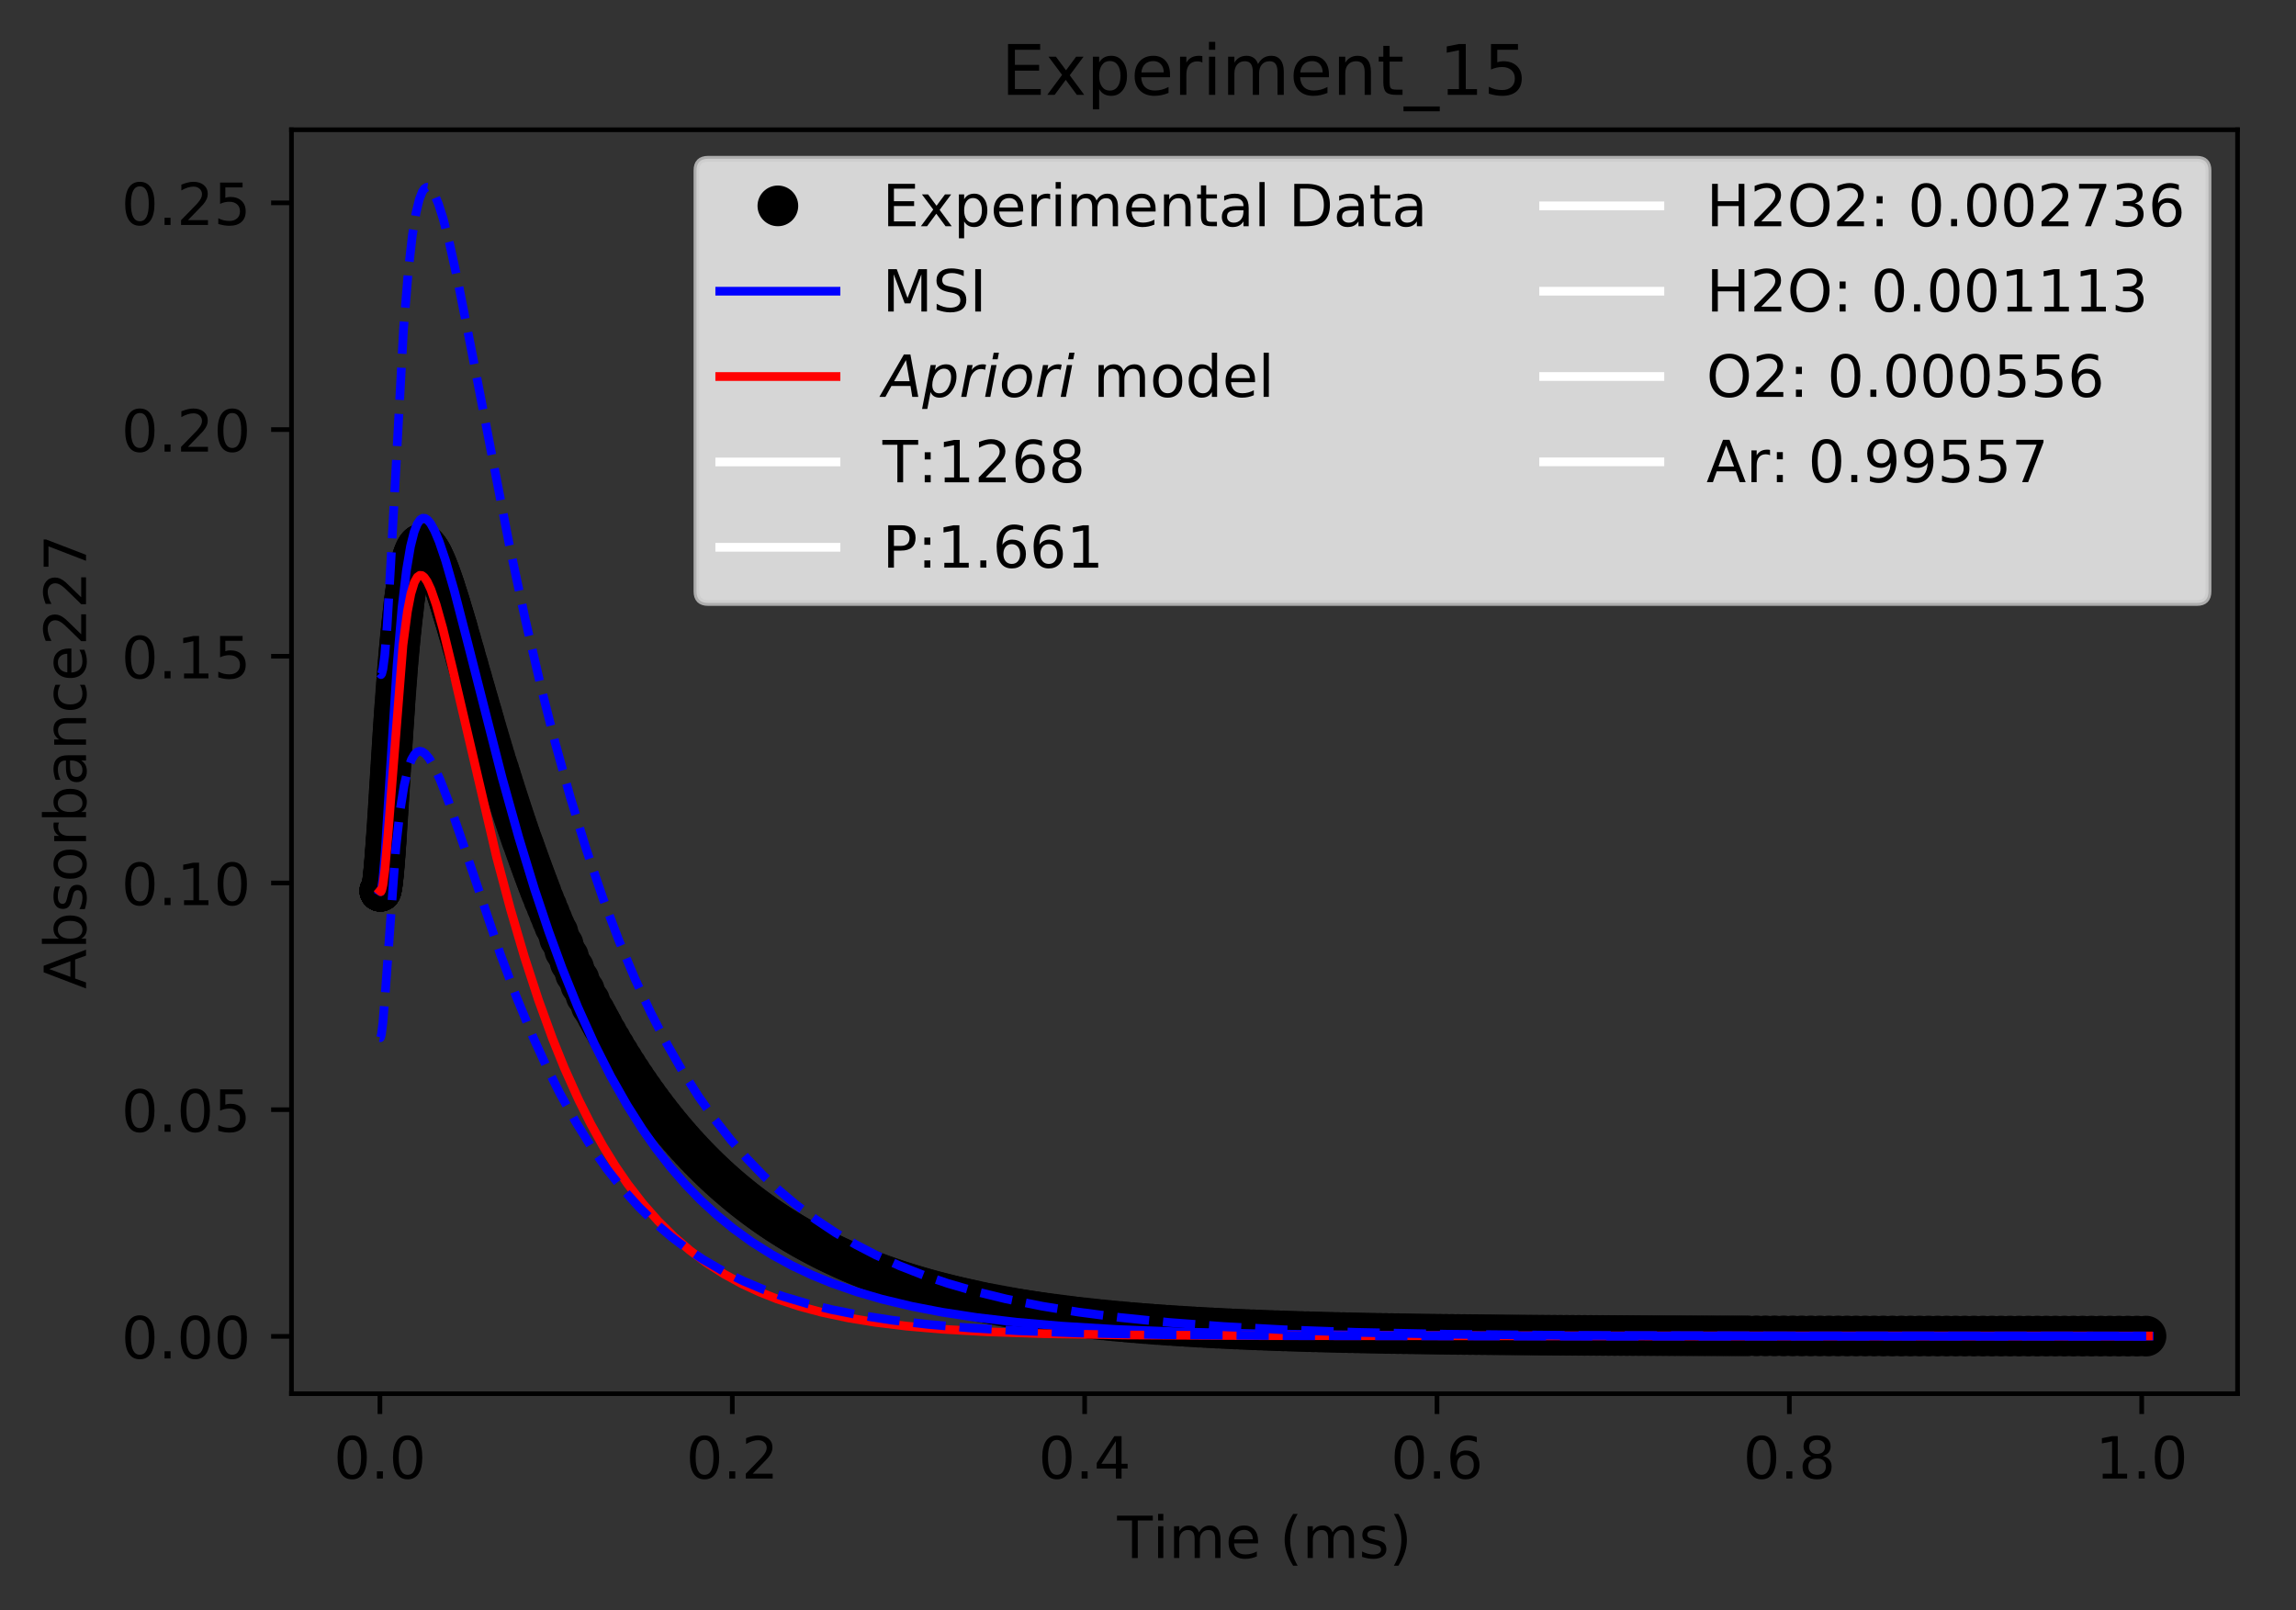 <?xml version="1.0" encoding="utf-8" standalone="no"?>
<!DOCTYPE svg PUBLIC "-//W3C//DTD SVG 1.1//EN"
  "http://www.w3.org/Graphics/SVG/1.1/DTD/svg11.dtd">
<!-- Created with matplotlib (http://matplotlib.org/) -->
<svg height="277pt" version="1.1" viewBox="0 0 395 277" width="395pt" xmlns="http://www.w3.org/2000/svg" xmlns:xlink="http://www.w3.org/1999/xlink">
 <rect x="0" y="0" width="395" height="277" fill="#333333" stroke="none"/>
 <defs>
  <style type="text/css">
*{stroke-linecap:butt;stroke-linejoin:round;}
  </style>
 </defs>
 <g id="figure_1">
  <g id="patch_1">
   <path d="M 0 277.314 
L 395.644 277.314 
L 395.644 0 
L 0 0 
z
" style="fill:none;"/>
  </g>
  <g id="axes_1">
   <g id="patch_2">
    <path d="M 50.144 239.758 
L 384.944 239.758 
L 384.944 22.318 
L 50.144 22.318 
z
" style="fill:none;"/>
   </g>
   <g id="matplotlib.axis_1">
    <g id="xtick_1">
     <g id="line2d_1">
      <defs>
       <path d="M 0 0 
L 0 3.5 
" id="m0e78dc331b" style="stroke:#000000;stroke-width:0.8;"/>
      </defs>
      <g>
       <use style="stroke:#000000;stroke-width:0.8;" x="65.362" xlink:href="#m0e78dc331b" y="239.758"/>
      </g>
     </g>
     <g id="text_1">
      <!-- 0.0 -->
      <defs>
       <path d="M 31.781 66.406 
Q 24.172 66.406 20.328 58.906 
Q 16.5 51.422 16.5 36.375 
Q 16.5 21.391 20.328 13.891 
Q 24.172 6.391 31.781 6.391 
Q 39.453 6.391 43.281 13.891 
Q 47.125 21.391 47.125 36.375 
Q 47.125 51.422 43.281 58.906 
Q 39.453 66.406 31.781 66.406 
z
M 31.781 74.219 
Q 44.047 74.219 50.516 64.516 
Q 56.984 54.828 56.984 36.375 
Q 56.984 17.969 50.516 8.266 
Q 44.047 -1.422 31.781 -1.422 
Q 19.531 -1.422 13.062 8.266 
Q 6.594 17.969 6.594 36.375 
Q 6.594 54.828 13.062 64.516 
Q 19.531 74.219 31.781 74.219 
z
" id="DejaVuSans-30"/>
       <path d="M 10.688 12.406 
L 21 12.406 
L 21 0 
L 10.688 0 
z
" id="DejaVuSans-2e"/>
      </defs>
      <g transform="translate(57.41 254.357)scale(0.1 -0.1)">
       <use xlink:href="#DejaVuSans-30"/>
       <use x="63.623" xlink:href="#DejaVuSans-2e"/>
       <use x="95.41" xlink:href="#DejaVuSans-30"/>
      </g>
     </g>
    </g>
    <g id="xtick_2">
     <g id="line2d_2">
      <g>
       <use style="stroke:#000000;stroke-width:0.8;" x="125.981" xlink:href="#m0e78dc331b" y="239.758"/>
      </g>
     </g>
     <g id="text_2">
      <!-- 0.2 -->
      <defs>
       <path d="M 19.188 8.297 
L 53.609 8.297 
L 53.609 0 
L 7.328 0 
L 7.328 8.297 
Q 12.938 14.109 22.625 23.891 
Q 32.328 33.688 34.812 36.531 
Q 39.547 41.844 41.422 45.531 
Q 43.312 49.219 43.312 52.781 
Q 43.312 58.594 39.234 62.25 
Q 35.156 65.922 28.609 65.922 
Q 23.969 65.922 18.812 64.312 
Q 13.672 62.703 7.812 59.422 
L 7.812 69.391 
Q 13.766 71.781 18.938 73 
Q 24.125 74.219 28.422 74.219 
Q 39.75 74.219 46.484 68.547 
Q 53.219 62.891 53.219 53.422 
Q 53.219 48.922 51.531 44.891 
Q 49.859 40.875 45.406 35.406 
Q 44.188 33.984 37.641 27.219 
Q 31.109 20.453 19.188 8.297 
z
" id="DejaVuSans-32"/>
      </defs>
      <g transform="translate(118.029 254.357)scale(0.1 -0.1)">
       <use xlink:href="#DejaVuSans-30"/>
       <use x="63.623" xlink:href="#DejaVuSans-2e"/>
       <use x="95.41" xlink:href="#DejaVuSans-32"/>
      </g>
     </g>
    </g>
    <g id="xtick_3">
     <g id="line2d_3">
      <g>
       <use style="stroke:#000000;stroke-width:0.8;" x="186.6" xlink:href="#m0e78dc331b" y="239.758"/>
      </g>
     </g>
     <g id="text_3">
      <!-- 0.4 -->
      <defs>
       <path d="M 37.797 64.312 
L 12.891 25.391 
L 37.797 25.391 
z
M 35.203 72.906 
L 47.609 72.906 
L 47.609 25.391 
L 58.016 25.391 
L 58.016 17.188 
L 47.609 17.188 
L 47.609 0 
L 37.797 0 
L 37.797 17.188 
L 4.891 17.188 
L 4.891 26.703 
z
" id="DejaVuSans-34"/>
      </defs>
      <g transform="translate(178.649 254.357)scale(0.1 -0.1)">
       <use xlink:href="#DejaVuSans-30"/>
       <use x="63.623" xlink:href="#DejaVuSans-2e"/>
       <use x="95.41" xlink:href="#DejaVuSans-34"/>
      </g>
     </g>
    </g>
    <g id="xtick_4">
     <g id="line2d_4">
      <g>
       <use style="stroke:#000000;stroke-width:0.8;" x="247.219" xlink:href="#m0e78dc331b" y="239.758"/>
      </g>
     </g>
     <g id="text_4">
      <!-- 0.6 -->
      <defs>
       <path d="M 33.016 40.375 
Q 26.375 40.375 22.484 35.828 
Q 18.609 31.297 18.609 23.391 
Q 18.609 15.531 22.484 10.953 
Q 26.375 6.391 33.016 6.391 
Q 39.656 6.391 43.531 10.953 
Q 47.406 15.531 47.406 23.391 
Q 47.406 31.297 43.531 35.828 
Q 39.656 40.375 33.016 40.375 
z
M 52.594 71.297 
L 52.594 62.312 
Q 48.875 64.062 45.094 64.984 
Q 41.312 65.922 37.594 65.922 
Q 27.828 65.922 22.672 59.328 
Q 17.531 52.734 16.797 39.406 
Q 19.672 43.656 24.016 45.922 
Q 28.375 48.188 33.594 48.188 
Q 44.578 48.188 50.953 41.516 
Q 57.328 34.859 57.328 23.391 
Q 57.328 12.156 50.688 5.359 
Q 44.047 -1.422 33.016 -1.422 
Q 20.359 -1.422 13.672 8.266 
Q 6.984 17.969 6.984 36.375 
Q 6.984 53.656 15.188 63.938 
Q 23.391 74.219 37.203 74.219 
Q 40.922 74.219 44.703 73.484 
Q 48.484 72.75 52.594 71.297 
z
" id="DejaVuSans-36"/>
      </defs>
      <g transform="translate(239.268 254.357)scale(0.1 -0.1)">
       <use xlink:href="#DejaVuSans-30"/>
       <use x="63.623" xlink:href="#DejaVuSans-2e"/>
       <use x="95.41" xlink:href="#DejaVuSans-36"/>
      </g>
     </g>
    </g>
    <g id="xtick_5">
     <g id="line2d_5">
      <g>
       <use style="stroke:#000000;stroke-width:0.8;" x="307.838" xlink:href="#m0e78dc331b" y="239.758"/>
      </g>
     </g>
     <g id="text_5">
      <!-- 0.8 -->
      <defs>
       <path d="M 31.781 34.625 
Q 24.75 34.625 20.719 30.859 
Q 16.703 27.094 16.703 20.516 
Q 16.703 13.922 20.719 10.156 
Q 24.75 6.391 31.781 6.391 
Q 38.812 6.391 42.859 10.172 
Q 46.922 13.969 46.922 20.516 
Q 46.922 27.094 42.891 30.859 
Q 38.875 34.625 31.781 34.625 
z
M 21.922 38.812 
Q 15.578 40.375 12.031 44.719 
Q 8.5 49.078 8.5 55.328 
Q 8.5 64.062 14.719 69.141 
Q 20.953 74.219 31.781 74.219 
Q 42.672 74.219 48.875 69.141 
Q 55.078 64.062 55.078 55.328 
Q 55.078 49.078 51.531 44.719 
Q 48 40.375 41.703 38.812 
Q 48.828 37.156 52.797 32.312 
Q 56.781 27.484 56.781 20.516 
Q 56.781 9.906 50.312 4.234 
Q 43.844 -1.422 31.781 -1.422 
Q 19.734 -1.422 13.25 4.234 
Q 6.781 9.906 6.781 20.516 
Q 6.781 27.484 10.781 32.312 
Q 14.797 37.156 21.922 38.812 
z
M 18.312 54.391 
Q 18.312 48.734 21.844 45.562 
Q 25.391 42.391 31.781 42.391 
Q 38.141 42.391 41.719 45.562 
Q 45.312 48.734 45.312 54.391 
Q 45.312 60.062 41.719 63.234 
Q 38.141 66.406 31.781 66.406 
Q 25.391 66.406 21.844 63.234 
Q 18.312 60.062 18.312 54.391 
z
" id="DejaVuSans-38"/>
      </defs>
      <g transform="translate(299.887 254.357)scale(0.1 -0.1)">
       <use xlink:href="#DejaVuSans-30"/>
       <use x="63.623" xlink:href="#DejaVuSans-2e"/>
       <use x="95.41" xlink:href="#DejaVuSans-38"/>
      </g>
     </g>
    </g>
    <g id="xtick_6">
     <g id="line2d_6">
      <g>
       <use style="stroke:#000000;stroke-width:0.8;" x="368.457" xlink:href="#m0e78dc331b" y="239.758"/>
      </g>
     </g>
     <g id="text_6">
      <!-- 1.0 -->
      <defs>
       <path d="M 12.406 8.297 
L 28.516 8.297 
L 28.516 63.922 
L 10.984 60.406 
L 10.984 69.391 
L 28.422 72.906 
L 38.281 72.906 
L 38.281 8.297 
L 54.391 8.297 
L 54.391 0 
L 12.406 0 
z
" id="DejaVuSans-31"/>
      </defs>
      <g transform="translate(360.506 254.357)scale(0.1 -0.1)">
       <use xlink:href="#DejaVuSans-31"/>
       <use x="63.623" xlink:href="#DejaVuSans-2e"/>
       <use x="95.41" xlink:href="#DejaVuSans-30"/>
      </g>
     </g>
    </g>
    <g id="text_7">
     <!-- Time (ms) -->
     <defs>
      <path d="M -0.297 72.906 
L 61.375 72.906 
L 61.375 64.594 
L 35.5 64.594 
L 35.5 0 
L 25.594 0 
L 25.594 64.594 
L -0.297 64.594 
z
" id="DejaVuSans-54"/>
      <path d="M 9.422 54.688 
L 18.406 54.688 
L 18.406 0 
L 9.422 0 
z
M 9.422 75.984 
L 18.406 75.984 
L 18.406 64.594 
L 9.422 64.594 
z
" id="DejaVuSans-69"/>
      <path d="M 52 44.188 
Q 55.375 50.25 60.062 53.125 
Q 64.75 56 71.094 56 
Q 79.641 56 84.281 50.016 
Q 88.922 44.047 88.922 33.016 
L 88.922 0 
L 79.891 0 
L 79.891 32.719 
Q 79.891 40.578 77.094 44.375 
Q 74.312 48.188 68.609 48.188 
Q 61.625 48.188 57.562 43.547 
Q 53.516 38.922 53.516 30.906 
L 53.516 0 
L 44.484 0 
L 44.484 32.719 
Q 44.484 40.625 41.703 44.406 
Q 38.922 48.188 33.109 48.188 
Q 26.219 48.188 22.156 43.531 
Q 18.109 38.875 18.109 30.906 
L 18.109 0 
L 9.078 0 
L 9.078 54.688 
L 18.109 54.688 
L 18.109 46.188 
Q 21.188 51.219 25.484 53.609 
Q 29.781 56 35.688 56 
Q 41.656 56 45.828 52.969 
Q 50 49.953 52 44.188 
z
" id="DejaVuSans-6d"/>
      <path d="M 56.203 29.594 
L 56.203 25.203 
L 14.891 25.203 
Q 15.484 15.922 20.484 11.062 
Q 25.484 6.203 34.422 6.203 
Q 39.594 6.203 44.453 7.469 
Q 49.312 8.734 54.109 11.281 
L 54.109 2.781 
Q 49.266 0.734 44.188 -0.344 
Q 39.109 -1.422 33.891 -1.422 
Q 20.797 -1.422 13.156 6.188 
Q 5.516 13.812 5.516 26.812 
Q 5.516 40.234 12.766 48.109 
Q 20.016 56 32.328 56 
Q 43.359 56 49.781 48.891 
Q 56.203 41.797 56.203 29.594 
z
M 47.219 32.234 
Q 47.125 39.594 43.094 43.984 
Q 39.062 48.391 32.422 48.391 
Q 24.906 48.391 20.391 44.141 
Q 15.875 39.891 15.188 32.172 
z
" id="DejaVuSans-65"/>
      <path id="DejaVuSans-20"/>
      <path d="M 31 75.875 
Q 24.469 64.656 21.281 53.656 
Q 18.109 42.672 18.109 31.391 
Q 18.109 20.125 21.312 9.062 
Q 24.516 -2 31 -13.188 
L 23.188 -13.188 
Q 15.875 -1.703 12.234 9.375 
Q 8.594 20.453 8.594 31.391 
Q 8.594 42.281 12.203 53.312 
Q 15.828 64.359 23.188 75.875 
z
" id="DejaVuSans-28"/>
      <path d="M 44.281 53.078 
L 44.281 44.578 
Q 40.484 46.531 36.375 47.5 
Q 32.281 48.484 27.875 48.484 
Q 21.188 48.484 17.844 46.438 
Q 14.5 44.391 14.5 40.281 
Q 14.5 37.156 16.891 35.375 
Q 19.281 33.594 26.516 31.984 
L 29.594 31.297 
Q 39.156 29.25 43.188 25.516 
Q 47.219 21.781 47.219 15.094 
Q 47.219 7.469 41.188 3.016 
Q 35.156 -1.422 24.609 -1.422 
Q 20.219 -1.422 15.453 -0.562 
Q 10.688 0.297 5.422 2 
L 5.422 11.281 
Q 10.406 8.688 15.234 7.391 
Q 20.062 6.109 24.812 6.109 
Q 31.156 6.109 34.562 8.281 
Q 37.984 10.453 37.984 14.406 
Q 37.984 18.062 35.516 20.016 
Q 33.062 21.969 24.703 23.781 
L 21.578 24.516 
Q 13.234 26.266 9.516 29.906 
Q 5.812 33.547 5.812 39.891 
Q 5.812 47.609 11.281 51.797 
Q 16.75 56 26.812 56 
Q 31.781 56 36.172 55.266 
Q 40.578 54.547 44.281 53.078 
z
" id="DejaVuSans-73"/>
      <path d="M 8.016 75.875 
L 15.828 75.875 
Q 23.141 64.359 26.781 53.312 
Q 30.422 42.281 30.422 31.391 
Q 30.422 20.453 26.781 9.375 
Q 23.141 -1.703 15.828 -13.188 
L 8.016 -13.188 
Q 14.5 -2 17.703 9.062 
Q 20.906 20.125 20.906 31.391 
Q 20.906 42.672 17.703 53.656 
Q 14.5 64.656 8.016 75.875 
z
" id="DejaVuSans-29"/>
     </defs>
     <g transform="translate(192.191 268.035)scale(0.1 -0.1)">
      <use xlink:href="#DejaVuSans-54"/>
      <use x="61.037" xlink:href="#DejaVuSans-69"/>
      <use x="88.82" xlink:href="#DejaVuSans-6d"/>
      <use x="186.232" xlink:href="#DejaVuSans-65"/>
      <use x="247.756" xlink:href="#DejaVuSans-20"/>
      <use x="279.543" xlink:href="#DejaVuSans-28"/>
      <use x="318.557" xlink:href="#DejaVuSans-6d"/>
      <use x="415.969" xlink:href="#DejaVuSans-73"/>
      <use x="468.068" xlink:href="#DejaVuSans-29"/>
     </g>
    </g>
   </g>
   <g id="matplotlib.axis_2">
    <g id="ytick_1">
     <g id="line2d_7">
      <defs>
       <path d="M 0 0 
L -3.5 0 
" id="m883a79fb82" style="stroke:#000000;stroke-width:0.8;"/>
      </defs>
      <g>
       <use style="stroke:#000000;stroke-width:0.8;" x="50.144" xlink:href="#m883a79fb82" y="229.902"/>
      </g>
     </g>
     <g id="text_8">
      <!-- 0.00 -->
      <g transform="translate(20.878 233.701)scale(0.1 -0.1)">
       <use xlink:href="#DejaVuSans-30"/>
       <use x="63.623" xlink:href="#DejaVuSans-2e"/>
       <use x="95.41" xlink:href="#DejaVuSans-30"/>
       <use x="159.033" xlink:href="#DejaVuSans-30"/>
      </g>
     </g>
    </g>
    <g id="ytick_2">
     <g id="line2d_8">
      <g>
       <use style="stroke:#000000;stroke-width:0.8;" x="50.144" xlink:href="#m883a79fb82" y="190.901"/>
      </g>
     </g>
     <g id="text_9">
      <!-- 0.05 -->
      <defs>
       <path d="M 10.797 72.906 
L 49.516 72.906 
L 49.516 64.594 
L 19.828 64.594 
L 19.828 46.734 
Q 21.969 47.469 24.109 47.828 
Q 26.266 48.188 28.422 48.188 
Q 40.625 48.188 47.75 41.5 
Q 54.891 34.812 54.891 23.391 
Q 54.891 11.625 47.562 5.094 
Q 40.234 -1.422 26.906 -1.422 
Q 22.312 -1.422 17.547 -0.641 
Q 12.797 0.141 7.719 1.703 
L 7.719 11.625 
Q 12.109 9.234 16.797 8.062 
Q 21.484 6.891 26.703 6.891 
Q 35.156 6.891 40.078 11.328 
Q 45.016 15.766 45.016 23.391 
Q 45.016 31 40.078 35.438 
Q 35.156 39.891 26.703 39.891 
Q 22.75 39.891 18.812 39.016 
Q 14.891 38.141 10.797 36.281 
z
" id="DejaVuSans-35"/>
      </defs>
      <g transform="translate(20.878 194.701)scale(0.1 -0.1)">
       <use xlink:href="#DejaVuSans-30"/>
       <use x="63.623" xlink:href="#DejaVuSans-2e"/>
       <use x="95.41" xlink:href="#DejaVuSans-30"/>
       <use x="159.033" xlink:href="#DejaVuSans-35"/>
      </g>
     </g>
    </g>
    <g id="ytick_3">
     <g id="line2d_9">
      <g>
       <use style="stroke:#000000;stroke-width:0.8;" x="50.144" xlink:href="#m883a79fb82" y="151.901"/>
      </g>
     </g>
     <g id="text_10">
      <!-- 0.10 -->
      <g transform="translate(20.878 155.7)scale(0.1 -0.1)">
       <use xlink:href="#DejaVuSans-30"/>
       <use x="63.623" xlink:href="#DejaVuSans-2e"/>
       <use x="95.41" xlink:href="#DejaVuSans-31"/>
       <use x="159.033" xlink:href="#DejaVuSans-30"/>
      </g>
     </g>
    </g>
    <g id="ytick_4">
     <g id="line2d_10">
      <g>
       <use style="stroke:#000000;stroke-width:0.8;" x="50.144" xlink:href="#m883a79fb82" y="112.901"/>
      </g>
     </g>
     <g id="text_11">
      <!-- 0.15 -->
      <g transform="translate(20.878 116.7)scale(0.1 -0.1)">
       <use xlink:href="#DejaVuSans-30"/>
       <use x="63.623" xlink:href="#DejaVuSans-2e"/>
       <use x="95.41" xlink:href="#DejaVuSans-31"/>
       <use x="159.033" xlink:href="#DejaVuSans-35"/>
      </g>
     </g>
    </g>
    <g id="ytick_5">
     <g id="line2d_11">
      <g>
       <use style="stroke:#000000;stroke-width:0.8;" x="50.144" xlink:href="#m883a79fb82" y="73.9"/>
      </g>
     </g>
     <g id="text_12">
      <!-- 0.20 -->
      <g transform="translate(20.878 77.699)scale(0.1 -0.1)">
       <use xlink:href="#DejaVuSans-30"/>
       <use x="63.623" xlink:href="#DejaVuSans-2e"/>
       <use x="95.41" xlink:href="#DejaVuSans-32"/>
       <use x="159.033" xlink:href="#DejaVuSans-30"/>
      </g>
     </g>
    </g>
    <g id="ytick_6">
     <g id="line2d_12">
      <g>
       <use style="stroke:#000000;stroke-width:0.8;" x="50.144" xlink:href="#m883a79fb82" y="34.9"/>
      </g>
     </g>
     <g id="text_13">
      <!-- 0.25 -->
      <g transform="translate(20.878 38.699)scale(0.1 -0.1)">
       <use xlink:href="#DejaVuSans-30"/>
       <use x="63.623" xlink:href="#DejaVuSans-2e"/>
       <use x="95.41" xlink:href="#DejaVuSans-32"/>
       <use x="159.033" xlink:href="#DejaVuSans-35"/>
      </g>
     </g>
    </g>
    <g id="text_14">
     <!-- Absorbance227 -->
     <defs>
      <path d="M 34.188 63.188 
L 20.797 26.906 
L 47.609 26.906 
z
M 28.609 72.906 
L 39.797 72.906 
L 67.578 0 
L 57.328 0 
L 50.688 18.703 
L 17.828 18.703 
L 11.188 0 
L 0.781 0 
z
" id="DejaVuSans-41"/>
      <path d="M 48.688 27.297 
Q 48.688 37.203 44.609 42.844 
Q 40.531 48.484 33.406 48.484 
Q 26.266 48.484 22.188 42.844 
Q 18.109 37.203 18.109 27.297 
Q 18.109 17.391 22.188 11.75 
Q 26.266 6.109 33.406 6.109 
Q 40.531 6.109 44.609 11.75 
Q 48.688 17.391 48.688 27.297 
z
M 18.109 46.391 
Q 20.953 51.266 25.266 53.625 
Q 29.594 56 35.594 56 
Q 45.562 56 51.781 48.094 
Q 58.016 40.188 58.016 27.297 
Q 58.016 14.406 51.781 6.484 
Q 45.562 -1.422 35.594 -1.422 
Q 29.594 -1.422 25.266 0.953 
Q 20.953 3.328 18.109 8.203 
L 18.109 0 
L 9.078 0 
L 9.078 75.984 
L 18.109 75.984 
z
" id="DejaVuSans-62"/>
      <path d="M 30.609 48.391 
Q 23.391 48.391 19.188 42.75 
Q 14.984 37.109 14.984 27.297 
Q 14.984 17.484 19.156 11.844 
Q 23.344 6.203 30.609 6.203 
Q 37.797 6.203 41.984 11.859 
Q 46.188 17.531 46.188 27.297 
Q 46.188 37.016 41.984 42.703 
Q 37.797 48.391 30.609 48.391 
z
M 30.609 56 
Q 42.328 56 49.016 48.375 
Q 55.719 40.766 55.719 27.297 
Q 55.719 13.875 49.016 6.219 
Q 42.328 -1.422 30.609 -1.422 
Q 18.844 -1.422 12.172 6.219 
Q 5.516 13.875 5.516 27.297 
Q 5.516 40.766 12.172 48.375 
Q 18.844 56 30.609 56 
z
" id="DejaVuSans-6f"/>
      <path d="M 41.109 46.297 
Q 39.594 47.172 37.812 47.578 
Q 36.031 48 33.891 48 
Q 26.266 48 22.188 43.047 
Q 18.109 38.094 18.109 28.812 
L 18.109 0 
L 9.078 0 
L 9.078 54.688 
L 18.109 54.688 
L 18.109 46.188 
Q 20.953 51.172 25.484 53.578 
Q 30.031 56 36.531 56 
Q 37.453 56 38.578 55.875 
Q 39.703 55.766 41.062 55.516 
z
" id="DejaVuSans-72"/>
      <path d="M 34.281 27.484 
Q 23.391 27.484 19.188 25 
Q 14.984 22.516 14.984 16.5 
Q 14.984 11.719 18.141 8.906 
Q 21.297 6.109 26.703 6.109 
Q 34.188 6.109 38.703 11.406 
Q 43.219 16.703 43.219 25.484 
L 43.219 27.484 
z
M 52.203 31.203 
L 52.203 0 
L 43.219 0 
L 43.219 8.297 
Q 40.141 3.328 35.547 0.953 
Q 30.953 -1.422 24.312 -1.422 
Q 15.922 -1.422 10.953 3.297 
Q 6 8.016 6 15.922 
Q 6 25.141 12.172 29.828 
Q 18.359 34.516 30.609 34.516 
L 43.219 34.516 
L 43.219 35.406 
Q 43.219 41.609 39.141 45 
Q 35.062 48.391 27.688 48.391 
Q 23 48.391 18.547 47.266 
Q 14.109 46.141 10.016 43.891 
L 10.016 52.203 
Q 14.938 54.109 19.578 55.047 
Q 24.219 56 28.609 56 
Q 40.484 56 46.344 49.844 
Q 52.203 43.703 52.203 31.203 
z
" id="DejaVuSans-61"/>
      <path d="M 54.891 33.016 
L 54.891 0 
L 45.906 0 
L 45.906 32.719 
Q 45.906 40.484 42.875 44.328 
Q 39.844 48.188 33.797 48.188 
Q 26.516 48.188 22.312 43.547 
Q 18.109 38.922 18.109 30.906 
L 18.109 0 
L 9.078 0 
L 9.078 54.688 
L 18.109 54.688 
L 18.109 46.188 
Q 21.344 51.125 25.703 53.562 
Q 30.078 56 35.797 56 
Q 45.219 56 50.047 50.172 
Q 54.891 44.344 54.891 33.016 
z
" id="DejaVuSans-6e"/>
      <path d="M 48.781 52.594 
L 48.781 44.188 
Q 44.969 46.297 41.141 47.344 
Q 37.312 48.391 33.406 48.391 
Q 24.656 48.391 19.812 42.844 
Q 14.984 37.312 14.984 27.297 
Q 14.984 17.281 19.812 11.734 
Q 24.656 6.203 33.406 6.203 
Q 37.312 6.203 41.141 7.25 
Q 44.969 8.297 48.781 10.406 
L 48.781 2.094 
Q 45.016 0.344 40.984 -0.531 
Q 36.969 -1.422 32.422 -1.422 
Q 20.062 -1.422 12.781 6.344 
Q 5.516 14.109 5.516 27.297 
Q 5.516 40.672 12.859 48.328 
Q 20.219 56 33.016 56 
Q 37.156 56 41.109 55.141 
Q 45.062 54.297 48.781 52.594 
z
" id="DejaVuSans-63"/>
      <path d="M 8.203 72.906 
L 55.078 72.906 
L 55.078 68.703 
L 28.609 0 
L 18.312 0 
L 43.219 64.594 
L 8.203 64.594 
z
" id="DejaVuSans-37"/>
     </defs>
     <g transform="translate(14.798 170.129)rotate(-90)scale(0.1 -0.1)">
      <use xlink:href="#DejaVuSans-41"/>
      <use x="68.408" xlink:href="#DejaVuSans-62"/>
      <use x="131.885" xlink:href="#DejaVuSans-73"/>
      <use x="183.984" xlink:href="#DejaVuSans-6f"/>
      <use x="245.166" xlink:href="#DejaVuSans-72"/>
      <use x="286.279" xlink:href="#DejaVuSans-62"/>
      <use x="349.756" xlink:href="#DejaVuSans-61"/>
      <use x="411.035" xlink:href="#DejaVuSans-6e"/>
      <use x="474.414" xlink:href="#DejaVuSans-63"/>
      <use x="529.395" xlink:href="#DejaVuSans-65"/>
      <use x="590.918" xlink:href="#DejaVuSans-32"/>
      <use x="654.541" xlink:href="#DejaVuSans-32"/>
      <use x="718.164" xlink:href="#DejaVuSans-37"/>
     </g>
    </g>
   </g>
   <g id="line2d_13">
    <defs>
     <path d="M 0 3 
C 0.796 3 1.559 2.684 2.121 2.121 
C 2.684 1.559 3 0.796 3 0 
C 3 -0.796 2.684 -1.559 2.121 -2.121 
C 1.559 -2.684 0.796 -3 0 -3 
C -0.796 -3 -1.559 -2.684 -2.121 -2.121 
C -2.684 -1.559 -3 -0.796 -3 0 
C -3 0.796 -2.684 1.559 -2.121 2.121 
C -1.559 2.684 -0.796 3 0 3 
z
" id="mc319fbd1d3" style="stroke:#000000;"/>
    </defs>
    <g clip-path="url(#p73cd3de9d9)">
     <use style="stroke:#000000;" x="65.362" xlink:href="#mc319fbd1d3" y="153.256"/>
     <use style="stroke:#000000;" x="65.362" xlink:href="#mc319fbd1d3" y="153.256"/>
     <use style="stroke:#000000;" x="65.362" xlink:href="#mc319fbd1d3" y="153.256"/>
     <use style="stroke:#000000;" x="65.362" xlink:href="#mc319fbd1d3" y="153.256"/>
     <use style="stroke:#000000;" x="65.362" xlink:href="#mc319fbd1d3" y="153.256"/>
     <use style="stroke:#000000;" x="65.362" xlink:href="#mc319fbd1d3" y="153.256"/>
     <use style="stroke:#000000;" x="65.362" xlink:href="#mc319fbd1d3" y="153.256"/>
     <use style="stroke:#000000;" x="65.362" xlink:href="#mc319fbd1d3" y="153.256"/>
     <use style="stroke:#000000;" x="65.362" xlink:href="#mc319fbd1d3" y="153.256"/>
     <use style="stroke:#000000;" x="65.362" xlink:href="#mc319fbd1d3" y="153.256"/>
     <use style="stroke:#000000;" x="65.362" xlink:href="#mc319fbd1d3" y="153.257"/>
     <use style="stroke:#000000;" x="65.363" xlink:href="#mc319fbd1d3" y="153.258"/>
     <use style="stroke:#000000;" x="65.364" xlink:href="#mc319fbd1d3" y="153.259"/>
     <use style="stroke:#000000;" x="65.364" xlink:href="#mc319fbd1d3" y="153.26"/>
     <use style="stroke:#000000;" x="65.364" xlink:href="#mc319fbd1d3" y="153.26"/>
     <use style="stroke:#000000;" x="65.365" xlink:href="#mc319fbd1d3" y="153.261"/>
     <use style="stroke:#000000;" x="65.365" xlink:href="#mc319fbd1d3" y="153.261"/>
     <use style="stroke:#000000;" x="65.366" xlink:href="#mc319fbd1d3" y="153.262"/>
     <use style="stroke:#000000;" x="65.366" xlink:href="#mc319fbd1d3" y="153.263"/>
     <use style="stroke:#000000;" x="65.367" xlink:href="#mc319fbd1d3" y="153.264"/>
     <use style="stroke:#000000;" x="65.368" xlink:href="#mc319fbd1d3" y="153.266"/>
     <use style="stroke:#000000;" x="65.369" xlink:href="#mc319fbd1d3" y="153.268"/>
     <use style="stroke:#000000;" x="65.371" xlink:href="#mc319fbd1d3" y="153.271"/>
     <use style="stroke:#000000;" x="65.373" xlink:href="#mc319fbd1d3" y="153.275"/>
     <use style="stroke:#000000;" x="65.375" xlink:href="#mc319fbd1d3" y="153.278"/>
     <use style="stroke:#000000;" x="65.378" xlink:href="#mc319fbd1d3" y="153.281"/>
     <use style="stroke:#000000;" x="65.38" xlink:href="#mc319fbd1d3" y="153.284"/>
     <use style="stroke:#000000;" x="65.386" xlink:href="#mc319fbd1d3" y="153.292"/>
     <use style="stroke:#000000;" x="65.391" xlink:href="#mc319fbd1d3" y="153.298"/>
     <use style="stroke:#000000;" x="65.397" xlink:href="#mc319fbd1d3" y="153.304"/>
     <use style="stroke:#000000;" x="65.403" xlink:href="#mc319fbd1d3" y="153.308"/>
     <use style="stroke:#000000;" x="65.409" xlink:href="#mc319fbd1d3" y="153.312"/>
     <use style="stroke:#000000;" x="65.417" xlink:href="#mc319fbd1d3" y="153.317"/>
     <use style="stroke:#000000;" x="65.426" xlink:href="#mc319fbd1d3" y="153.319"/>
     <use style="stroke:#000000;" x="65.436" xlink:href="#mc319fbd1d3" y="153.32"/>
     <use style="stroke:#000000;" x="65.445" xlink:href="#mc319fbd1d3" y="153.318"/>
     <use style="stroke:#000000;" x="65.454" xlink:href="#mc319fbd1d3" y="153.315"/>
     <use style="stroke:#000000;" x="65.463" xlink:href="#mc319fbd1d3" y="153.309"/>
     <use style="stroke:#000000;" x="65.472" xlink:href="#mc319fbd1d3" y="153.302"/>
     <use style="stroke:#000000;" x="65.486" xlink:href="#mc319fbd1d3" y="153.287"/>
     <use style="stroke:#000000;" x="65.499" xlink:href="#mc319fbd1d3" y="153.268"/>
     <use style="stroke:#000000;" x="65.513" xlink:href="#mc319fbd1d3" y="153.244"/>
     <use style="stroke:#000000;" x="65.526" xlink:href="#mc319fbd1d3" y="153.216"/>
     <use style="stroke:#000000;" x="65.54" xlink:href="#mc319fbd1d3" y="153.184"/>
     <use style="stroke:#000000;" x="65.553" xlink:href="#mc319fbd1d3" y="153.149"/>
     <use style="stroke:#000000;" x="65.567" xlink:href="#mc319fbd1d3" y="153.109"/>
     <use style="stroke:#000000;" x="65.593" xlink:href="#mc319fbd1d3" y="153.021"/>
     <use style="stroke:#000000;" x="65.619" xlink:href="#mc319fbd1d3" y="152.92"/>
     <use style="stroke:#000000;" x="65.645" xlink:href="#mc319fbd1d3" y="152.805"/>
     <use style="stroke:#000000;" x="65.671" xlink:href="#mc319fbd1d3" y="152.676"/>
     <use style="stroke:#000000;" x="65.695" xlink:href="#mc319fbd1d3" y="152.535"/>
     <use style="stroke:#000000;" x="65.723" xlink:href="#mc319fbd1d3" y="152.381"/>
     <use style="stroke:#000000;" x="65.75" xlink:href="#mc319fbd1d3" y="152.215"/>
     <use style="stroke:#000000;" x="65.774" xlink:href="#mc319fbd1d3" y="152.036"/>
     <use style="stroke:#000000;" x="65.801" xlink:href="#mc319fbd1d3" y="151.847"/>
     <use style="stroke:#000000;" x="65.826" xlink:href="#mc319fbd1d3" y="151.646"/>
     <use style="stroke:#000000;" x="65.853" xlink:href="#mc319fbd1d3" y="151.434"/>
     <use style="stroke:#000000;" x="65.877" xlink:href="#mc319fbd1d3" y="151.212"/>
     <use style="stroke:#000000;" x="65.904" xlink:href="#mc319fbd1d3" y="150.98"/>
     <use style="stroke:#000000;" x="65.932" xlink:href="#mc319fbd1d3" y="150.739"/>
     <use style="stroke:#000000;" x="65.956" xlink:href="#mc319fbd1d3" y="150.487"/>
     <use style="stroke:#000000;" x="65.983" xlink:href="#mc319fbd1d3" y="150.226"/>
     <use style="stroke:#000000;" x="66.008" xlink:href="#mc319fbd1d3" y="149.957"/>
     <use style="stroke:#000000;" x="66.035" xlink:href="#mc319fbd1d3" y="149.679"/>
     <use style="stroke:#000000;" x="66.059" xlink:href="#mc319fbd1d3" y="149.393"/>
     <use style="stroke:#000000;" x="66.086" xlink:href="#mc319fbd1d3" y="149.099"/>
     <use style="stroke:#000000;" x="66.111" xlink:href="#mc319fbd1d3" y="148.798"/>
     <use style="stroke:#000000;" x="66.138" xlink:href="#mc319fbd1d3" y="148.489"/>
     <use style="stroke:#000000;" x="66.165" xlink:href="#mc319fbd1d3" y="148.173"/>
     <use style="stroke:#000000;" x="66.189" xlink:href="#mc319fbd1d3" y="147.851"/>
     <use style="stroke:#000000;" x="66.217" xlink:href="#mc319fbd1d3" y="147.522"/>
     <use style="stroke:#000000;" x="66.241" xlink:href="#mc319fbd1d3" y="147.187"/>
     <use style="stroke:#000000;" x="66.268" xlink:href="#mc319fbd1d3" y="146.846"/>
     <use style="stroke:#000000;" x="66.292" xlink:href="#mc319fbd1d3" y="146.499"/>
     <use style="stroke:#000000;" x="66.32" xlink:href="#mc319fbd1d3" y="146.147"/>
     <use style="stroke:#000000;" x="66.344" xlink:href="#mc319fbd1d3" y="145.79"/>
     <use style="stroke:#000000;" x="66.371" xlink:href="#mc319fbd1d3" y="145.427"/>
     <use style="stroke:#000000;" x="66.399" xlink:href="#mc319fbd1d3" y="145.06"/>
     <use style="stroke:#000000;" x="66.423" xlink:href="#mc319fbd1d3" y="144.689"/>
     <use style="stroke:#000000;" x="66.45" xlink:href="#mc319fbd1d3" y="144.313"/>
     <use style="stroke:#000000;" x="66.474" xlink:href="#mc319fbd1d3" y="143.934"/>
     <use style="stroke:#000000;" x="66.514" xlink:href="#mc319fbd1d3" y="143.354"/>
     <use style="stroke:#000000;" x="66.553" xlink:href="#mc319fbd1d3" y="142.765"/>
     <use style="stroke:#000000;" x="66.593" xlink:href="#mc319fbd1d3" y="142.17"/>
     <use style="stroke:#000000;" x="66.632" xlink:href="#mc319fbd1d3" y="141.568"/>
     <use style="stroke:#000000;" x="66.671" xlink:href="#mc319fbd1d3" y="140.961"/>
     <use style="stroke:#000000;" x="66.711" xlink:href="#mc319fbd1d3" y="140.348"/>
     <use style="stroke:#000000;" x="66.75" xlink:href="#mc319fbd1d3" y="139.731"/>
     <use style="stroke:#000000;" x="66.79" xlink:href="#mc319fbd1d3" y="139.11"/>
     <use style="stroke:#000000;" x="66.829" xlink:href="#mc319fbd1d3" y="138.486"/>
     <use style="stroke:#000000;" x="66.868" xlink:href="#mc319fbd1d3" y="137.858"/>
     <use style="stroke:#000000;" x="66.908" xlink:href="#mc319fbd1d3" y="137.229"/>
     <use style="stroke:#000000;" x="66.944" xlink:href="#mc319fbd1d3" y="136.598"/>
     <use style="stroke:#000000;" x="66.983" xlink:href="#mc319fbd1d3" y="135.965"/>
     <use style="stroke:#000000;" x="67.023" xlink:href="#mc319fbd1d3" y="135.332"/>
     <use style="stroke:#000000;" x="67.062" xlink:href="#mc319fbd1d3" y="134.699"/>
     <use style="stroke:#000000;" x="67.102" xlink:href="#mc319fbd1d3" y="134.065"/>
     <use style="stroke:#000000;" x="67.141" xlink:href="#mc319fbd1d3" y="133.432"/>
     <use style="stroke:#000000;" x="67.181" xlink:href="#mc319fbd1d3" y="132.799"/>
     <use style="stroke:#000000;" x="67.22" xlink:href="#mc319fbd1d3" y="132.168"/>
     <use style="stroke:#000000;" x="67.259" xlink:href="#mc319fbd1d3" y="131.539"/>
     <use style="stroke:#000000;" x="67.299" xlink:href="#mc319fbd1d3" y="130.912"/>
     <use style="stroke:#000000;" x="67.338" xlink:href="#mc319fbd1d3" y="130.286"/>
     <use style="stroke:#000000;" x="67.378" xlink:href="#mc319fbd1d3" y="129.664"/>
     <use style="stroke:#000000;" x="67.417" xlink:href="#mc319fbd1d3" y="129.044"/>
     <use style="stroke:#000000;" x="67.456" xlink:href="#mc319fbd1d3" y="128.427"/>
     <use style="stroke:#000000;" x="67.493" xlink:href="#mc319fbd1d3" y="127.813"/>
     <use style="stroke:#000000;" x="67.532" xlink:href="#mc319fbd1d3" y="127.204"/>
     <use style="stroke:#000000;" x="67.571" xlink:href="#mc319fbd1d3" y="126.597"/>
     <use style="stroke:#000000;" x="67.611" xlink:href="#mc319fbd1d3" y="125.996"/>
     <use style="stroke:#000000;" x="67.65" xlink:href="#mc319fbd1d3" y="125.399"/>
     <use style="stroke:#000000;" x="67.69" xlink:href="#mc319fbd1d3" y="124.805"/>
     <use style="stroke:#000000;" x="67.729" xlink:href="#mc319fbd1d3" y="124.217"/>
     <use style="stroke:#000000;" x="67.769" xlink:href="#mc319fbd1d3" y="123.633"/>
     <use style="stroke:#000000;" x="67.808" xlink:href="#mc319fbd1d3" y="123.055"/>
     <use style="stroke:#000000;" x="67.847" xlink:href="#mc319fbd1d3" y="122.481"/>
     <use style="stroke:#000000;" x="67.887" xlink:href="#mc319fbd1d3" y="121.913"/>
     <use style="stroke:#000000;" x="67.926" xlink:href="#mc319fbd1d3" y="121.35"/>
     <use style="stroke:#000000;" x="67.984" xlink:href="#mc319fbd1d3" y="120.508"/>
     <use style="stroke:#000000;" x="68.044" xlink:href="#mc319fbd1d3" y="119.68"/>
     <use style="stroke:#000000;" x="68.102" xlink:href="#mc319fbd1d3" y="118.864"/>
     <use style="stroke:#000000;" x="68.163" xlink:href="#mc319fbd1d3" y="118.062"/>
     <use style="stroke:#000000;" x="68.223" xlink:href="#mc319fbd1d3" y="117.275"/>
     <use style="stroke:#000000;" x="68.281" xlink:href="#mc319fbd1d3" y="116.501"/>
     <use style="stroke:#000000;" x="68.341" xlink:href="#mc319fbd1d3" y="115.741"/>
     <use style="stroke:#000000;" x="68.393" xlink:href="#mc319fbd1d3" y="114.997"/>
     <use style="stroke:#000000;" x="68.454" xlink:href="#mc319fbd1d3" y="114.267"/>
     <use style="stroke:#000000;" x="68.514" xlink:href="#mc319fbd1d3" y="113.552"/>
     <use style="stroke:#000000;" x="68.575" xlink:href="#mc319fbd1d3" y="112.851"/>
     <use style="stroke:#000000;" x="68.635" xlink:href="#mc319fbd1d3" y="112.166"/>
     <use style="stroke:#000000;" x="68.696" xlink:href="#mc319fbd1d3" y="111.495"/>
     <use style="stroke:#000000;" x="68.757" xlink:href="#mc319fbd1d3" y="110.839"/>
     <use style="stroke:#000000;" x="68.817" xlink:href="#mc319fbd1d3" y="110.198"/>
     <use style="stroke:#000000;" x="68.878" xlink:href="#mc319fbd1d3" y="109.571"/>
     <use style="stroke:#000000;" x="68.938" xlink:href="#mc319fbd1d3" y="108.96"/>
     <use style="stroke:#000000;" x="68.999" xlink:href="#mc319fbd1d3" y="108.363"/>
     <use style="stroke:#000000;" x="69.06" xlink:href="#mc319fbd1d3" y="107.781"/>
     <use style="stroke:#000000;" x="69.12" xlink:href="#mc319fbd1d3" y="107.213"/>
     <use style="stroke:#000000;" x="69.181" xlink:href="#mc319fbd1d3" y="106.66"/>
     <use style="stroke:#000000;" x="69.242" xlink:href="#mc319fbd1d3" y="106.121"/>
     <use style="stroke:#000000;" x="69.302" xlink:href="#mc319fbd1d3" y="105.597"/>
     <use style="stroke:#000000;" x="69.363" xlink:href="#mc319fbd1d3" y="105.086"/>
     <use style="stroke:#000000;" x="69.423" xlink:href="#mc319fbd1d3" y="104.589"/>
     <use style="stroke:#000000;" x="69.454" xlink:href="#mc319fbd1d3" y="104.105"/>
     <use style="stroke:#000000;" x="69.514" xlink:href="#mc319fbd1d3" y="103.636"/>
     <use style="stroke:#000000;" x="69.575" xlink:href="#mc319fbd1d3" y="103.18"/>
     <use style="stroke:#000000;" x="69.636" xlink:href="#mc319fbd1d3" y="102.737"/>
     <use style="stroke:#000000;" x="69.696" xlink:href="#mc319fbd1d3" y="102.307"/>
     <use style="stroke:#000000;" x="69.757" xlink:href="#mc319fbd1d3" y="101.89"/>
     <use style="stroke:#000000;" x="69.817" xlink:href="#mc319fbd1d3" y="101.486"/>
     <use style="stroke:#000000;" x="69.878" xlink:href="#mc319fbd1d3" y="101.094"/>
     <use style="stroke:#000000;" x="69.939" xlink:href="#mc319fbd1d3" y="100.715"/>
     <use style="stroke:#000000;" x="69.999" xlink:href="#mc319fbd1d3" y="100.348"/>
     <use style="stroke:#000000;" x="70.06" xlink:href="#mc319fbd1d3" y="99.993"/>
     <use style="stroke:#000000;" x="70.121" xlink:href="#mc319fbd1d3" y="99.65"/>
     <use style="stroke:#000000;" x="70.181" xlink:href="#mc319fbd1d3" y="99.318"/>
     <use style="stroke:#000000;" x="70.242" xlink:href="#mc319fbd1d3" y="98.998"/>
     <use style="stroke:#000000;" x="70.302" xlink:href="#mc319fbd1d3" y="98.689"/>
     <use style="stroke:#000000;" x="70.363" xlink:href="#mc319fbd1d3" y="98.392"/>
     <use style="stroke:#000000;" x="70.424" xlink:href="#mc319fbd1d3" y="98.105"/>
     <use style="stroke:#000000;" x="70.484" xlink:href="#mc319fbd1d3" y="97.828"/>
     <use style="stroke:#000000;" x="70.545" xlink:href="#mc319fbd1d3" y="97.562"/>
     <use style="stroke:#000000;" x="70.605" xlink:href="#mc319fbd1d3" y="97.307"/>
     <use style="stroke:#000000;" x="70.666" xlink:href="#mc319fbd1d3" y="97.062"/>
     <use style="stroke:#000000;" x="70.727" xlink:href="#mc319fbd1d3" y="96.827"/>
     <use style="stroke:#000000;" x="70.787" xlink:href="#mc319fbd1d3" y="96.601"/>
     <use style="stroke:#000000;" x="70.848" xlink:href="#mc319fbd1d3" y="96.385"/>
     <use style="stroke:#000000;" x="70.878" xlink:href="#mc319fbd1d3" y="96.179"/>
     <use style="stroke:#000000;" x="70.939" xlink:href="#mc319fbd1d3" y="95.981"/>
     <use style="stroke:#000000;" x="71.03" xlink:href="#mc319fbd1d3" y="95.702"/>
     <use style="stroke:#000000;" x="71.121" xlink:href="#mc319fbd1d3" y="95.442"/>
     <use style="stroke:#000000;" x="71.212" xlink:href="#mc319fbd1d3" y="95.201"/>
     <use style="stroke:#000000;" x="71.303" xlink:href="#mc319fbd1d3" y="94.981"/>
     <use style="stroke:#000000;" x="71.394" xlink:href="#mc319fbd1d3" y="94.777"/>
     <use style="stroke:#000000;" x="71.484" xlink:href="#mc319fbd1d3" y="94.592"/>
     <use style="stroke:#000000;" x="71.575" xlink:href="#mc319fbd1d3" y="94.424"/>
     <use style="stroke:#000000;" x="71.666" xlink:href="#mc319fbd1d3" y="94.272"/>
     <use style="stroke:#000000;" x="71.757" xlink:href="#mc319fbd1d3" y="94.137"/>
     <use style="stroke:#000000;" x="71.848" xlink:href="#mc319fbd1d3" y="94.019"/>
     <use style="stroke:#000000;" x="71.939" xlink:href="#mc319fbd1d3" y="93.914"/>
     <use style="stroke:#000000;" x="72.03" xlink:href="#mc319fbd1d3" y="93.825"/>
     <use style="stroke:#000000;" x="72.121" xlink:href="#mc319fbd1d3" y="93.751"/>
     <use style="stroke:#000000;" x="72.212" xlink:href="#mc319fbd1d3" y="93.69"/>
     <use style="stroke:#000000;" x="72.303" xlink:href="#mc319fbd1d3" y="93.643"/>
     <use style="stroke:#000000;" x="72.394" xlink:href="#mc319fbd1d3" y="93.609"/>
     <use style="stroke:#000000;" x="72.485" xlink:href="#mc319fbd1d3" y="93.588"/>
     <use style="stroke:#000000;" x="72.576" xlink:href="#mc319fbd1d3" y="93.578"/>
     <use style="stroke:#000000;" x="72.636" xlink:href="#mc319fbd1d3" y="93.581"/>
     <use style="stroke:#000000;" x="72.727" xlink:href="#mc319fbd1d3" y="93.595"/>
     <use style="stroke:#000000;" x="72.818" xlink:href="#mc319fbd1d3" y="93.62"/>
     <use style="stroke:#000000;" x="72.909" xlink:href="#mc319fbd1d3" y="93.656"/>
     <use style="stroke:#000000;" x="73" xlink:href="#mc319fbd1d3" y="93.703"/>
     <use style="stroke:#000000;" x="73.151" xlink:href="#mc319fbd1d3" y="93.792"/>
     <use style="stroke:#000000;" x="73.273" xlink:href="#mc319fbd1d3" y="93.903"/>
     <use style="stroke:#000000;" x="73.424" xlink:href="#mc319fbd1d3" y="94.034"/>
     <use style="stroke:#000000;" x="73.546" xlink:href="#mc319fbd1d3" y="94.185"/>
     <use style="stroke:#000000;" x="73.667" xlink:href="#mc319fbd1d3" y="94.355"/>
     <use style="stroke:#000000;" x="73.818" xlink:href="#mc319fbd1d3" y="94.543"/>
     <use style="stroke:#000000;" x="73.94" xlink:href="#mc319fbd1d3" y="94.748"/>
     <use style="stroke:#000000;" x="74.091" xlink:href="#mc319fbd1d3" y="94.969"/>
     <use style="stroke:#000000;" x="74.212" xlink:href="#mc319fbd1d3" y="95.205"/>
     <use style="stroke:#000000;" x="74.364" xlink:href="#mc319fbd1d3" y="95.456"/>
     <use style="stroke:#000000;" x="74.485" xlink:href="#mc319fbd1d3" y="95.72"/>
     <use style="stroke:#000000;" x="74.606" xlink:href="#mc319fbd1d3" y="95.998"/>
     <use style="stroke:#000000;" x="74.758" xlink:href="#mc319fbd1d3" y="96.288"/>
     <use style="stroke:#000000;" x="74.879" xlink:href="#mc319fbd1d3" y="96.59"/>
     <use style="stroke:#000000;" x="75.031" xlink:href="#mc319fbd1d3" y="96.903"/>
     <use style="stroke:#000000;" x="75.152" xlink:href="#mc319fbd1d3" y="97.226"/>
     <use style="stroke:#000000;" x="75.303" xlink:href="#mc319fbd1d3" y="97.56"/>
     <use style="stroke:#000000;" x="75.425" xlink:href="#mc319fbd1d3" y="97.903"/>
     <use style="stroke:#000000;" x="75.576" xlink:href="#mc319fbd1d3" y="98.255"/>
     <use style="stroke:#000000;" x="75.697" xlink:href="#mc319fbd1d3" y="98.616"/>
     <use style="stroke:#000000;" x="75.819" xlink:href="#mc319fbd1d3" y="98.985"/>
     <use style="stroke:#000000;" x="75.97" xlink:href="#mc319fbd1d3" y="99.361"/>
     <use style="stroke:#000000;" x="76.092" xlink:href="#mc319fbd1d3" y="99.745"/>
     <use style="stroke:#000000;" x="76.243" xlink:href="#mc319fbd1d3" y="100.135"/>
     <use style="stroke:#000000;" x="76.364" xlink:href="#mc319fbd1d3" y="100.532"/>
     <use style="stroke:#000000;" x="76.516" xlink:href="#mc319fbd1d3" y="100.934"/>
     <use style="stroke:#000000;" x="76.637" xlink:href="#mc319fbd1d3" y="101.342"/>
     <use style="stroke:#000000;" x="76.758" xlink:href="#mc319fbd1d3" y="101.757"/>
     <use style="stroke:#000000;" x="76.91" xlink:href="#mc319fbd1d3" y="102.175"/>
     <use style="stroke:#000000;" x="77.031" xlink:href="#mc319fbd1d3" y="102.598"/>
     <use style="stroke:#000000;" x="77.183" xlink:href="#mc319fbd1d3" y="103.026"/>
     <use style="stroke:#000000;" x="77.304" xlink:href="#mc319fbd1d3" y="103.458"/>
     <use style="stroke:#000000;" x="77.455" xlink:href="#mc319fbd1d3" y="103.893"/>
     <use style="stroke:#000000;" x="77.577" xlink:href="#mc319fbd1d3" y="104.333"/>
     <use style="stroke:#000000;" x="77.698" xlink:href="#mc319fbd1d3" y="104.775"/>
     <use style="stroke:#000000;" x="77.849" xlink:href="#mc319fbd1d3" y="105.221"/>
     <use style="stroke:#000000;" x="77.971" xlink:href="#mc319fbd1d3" y="105.669"/>
     <use style="stroke:#000000;" x="78.122" xlink:href="#mc319fbd1d3" y="106.121"/>
     <use style="stroke:#000000;" x="78.243" xlink:href="#mc319fbd1d3" y="106.575"/>
     <use style="stroke:#000000;" x="78.395" xlink:href="#mc319fbd1d3" y="107.03"/>
     <use style="stroke:#000000;" x="78.516" xlink:href="#mc319fbd1d3" y="107.488"/>
     <use style="stroke:#000000;" x="78.668" xlink:href="#mc319fbd1d3" y="107.948"/>
     <use style="stroke:#000000;" x="78.789" xlink:href="#mc319fbd1d3" y="108.41"/>
     <use style="stroke:#000000;" x="78.91" xlink:href="#mc319fbd1d3" y="108.873"/>
     <use style="stroke:#000000;" x="79.122" xlink:href="#mc319fbd1d3" y="109.571"/>
     <use style="stroke:#000000;" x="79.335" xlink:href="#mc319fbd1d3" y="110.273"/>
     <use style="stroke:#000000;" x="79.516" xlink:href="#mc319fbd1d3" y="110.976"/>
     <use style="stroke:#000000;" x="79.729" xlink:href="#mc319fbd1d3" y="111.681"/>
     <use style="stroke:#000000;" x="79.941" xlink:href="#mc319fbd1d3" y="112.388"/>
     <use style="stroke:#000000;" x="80.123" xlink:href="#mc319fbd1d3" y="113.096"/>
     <use style="stroke:#000000;" x="80.335" xlink:href="#mc319fbd1d3" y="113.804"/>
     <use style="stroke:#000000;" x="80.547" xlink:href="#mc319fbd1d3" y="114.512"/>
     <use style="stroke:#000000;" x="80.729" xlink:href="#mc319fbd1d3" y="115.22"/>
     <use style="stroke:#000000;" x="80.941" xlink:href="#mc319fbd1d3" y="115.929"/>
     <use style="stroke:#000000;" x="81.153" xlink:href="#mc319fbd1d3" y="116.637"/>
     <use style="stroke:#000000;" x="81.335" xlink:href="#mc319fbd1d3" y="117.343"/>
     <use style="stroke:#000000;" x="81.547" xlink:href="#mc319fbd1d3" y="118.049"/>
     <use style="stroke:#000000;" x="81.759" xlink:href="#mc319fbd1d3" y="118.754"/>
     <use style="stroke:#000000;" x="81.941" xlink:href="#mc319fbd1d3" y="119.457"/>
     <use style="stroke:#000000;" x="82.153" xlink:href="#mc319fbd1d3" y="120.158"/>
     <use style="stroke:#000000;" x="82.366" xlink:href="#mc319fbd1d3" y="120.859"/>
     <use style="stroke:#000000;" x="82.547" xlink:href="#mc319fbd1d3" y="121.556"/>
     <use style="stroke:#000000;" x="82.76" xlink:href="#mc319fbd1d3" y="122.252"/>
     <use style="stroke:#000000;" x="82.972" xlink:href="#mc319fbd1d3" y="122.945"/>
     <use style="stroke:#000000;" x="83.154" xlink:href="#mc319fbd1d3" y="123.637"/>
     <use style="stroke:#000000;" x="83.366" xlink:href="#mc319fbd1d3" y="124.325"/>
     <use style="stroke:#000000;" x="83.669" xlink:href="#mc319fbd1d3" y="125.361"/>
     <use style="stroke:#000000;" x="83.972" xlink:href="#mc319fbd1d3" y="126.392"/>
     <use style="stroke:#000000;" x="84.275" xlink:href="#mc319fbd1d3" y="127.414"/>
     <use style="stroke:#000000;" x="84.578" xlink:href="#mc319fbd1d3" y="128.43"/>
     <use style="stroke:#000000;" x="84.881" xlink:href="#mc319fbd1d3" y="129.44"/>
     <use style="stroke:#000000;" x="85.184" xlink:href="#mc319fbd1d3" y="130.441"/>
     <use style="stroke:#000000;" x="85.487" xlink:href="#mc319fbd1d3" y="131.436"/>
     <use style="stroke:#000000;" x="85.821" xlink:href="#mc319fbd1d3" y="132.423"/>
     <use style="stroke:#000000;" x="86.124" xlink:href="#mc319fbd1d3" y="133.401"/>
     <use style="stroke:#000000;" x="86.427" xlink:href="#mc319fbd1d3" y="134.371"/>
     <use style="stroke:#000000;" x="86.73" xlink:href="#mc319fbd1d3" y="135.334"/>
     <use style="stroke:#000000;" x="87.033" xlink:href="#mc319fbd1d3" y="136.288"/>
     <use style="stroke:#000000;" x="87.336" xlink:href="#mc319fbd1d3" y="137.234"/>
     <use style="stroke:#000000;" x="87.639" xlink:href="#mc319fbd1d3" y="138.172"/>
     <use style="stroke:#000000;" x="87.943" xlink:href="#mc319fbd1d3" y="139.102"/>
     <use style="stroke:#000000;" x="88.246" xlink:href="#mc319fbd1d3" y="140.023"/>
     <use style="stroke:#000000;" x="88.549" xlink:href="#mc319fbd1d3" y="140.936"/>
     <use style="stroke:#000000;" x="88.852" xlink:href="#mc319fbd1d3" y="141.84"/>
     <use style="stroke:#000000;" x="89.155" xlink:href="#mc319fbd1d3" y="142.736"/>
     <use style="stroke:#000000;" x="89.458" xlink:href="#mc319fbd1d3" y="143.623"/>
     <use style="stroke:#000000;" x="89.761" xlink:href="#mc319fbd1d3" y="144.502"/>
     <use style="stroke:#000000;" x="90.095" xlink:href="#mc319fbd1d3" y="145.373"/>
     <use style="stroke:#000000;" x="90.398" xlink:href="#mc319fbd1d3" y="146.235"/>
     <use style="stroke:#000000;" x="90.701" xlink:href="#mc319fbd1d3" y="147.089"/>
     <use style="stroke:#000000;" x="91.004" xlink:href="#mc319fbd1d3" y="147.935"/>
     <use style="stroke:#000000;" x="91.307" xlink:href="#mc319fbd1d3" y="148.772"/>
     <use style="stroke:#000000;" x="91.61" xlink:href="#mc319fbd1d3" y="149.601"/>
     <use style="stroke:#000000;" x="91.913" xlink:href="#mc319fbd1d3" y="150.423"/>
     <use style="stroke:#000000;" x="92.216" xlink:href="#mc319fbd1d3" y="151.236"/>
     <use style="stroke:#000000;" x="92.519" xlink:href="#mc319fbd1d3" y="152.041"/>
     <use style="stroke:#000000;" x="92.822" xlink:href="#mc319fbd1d3" y="152.837"/>
     <use style="stroke:#000000;" x="93.125" xlink:href="#mc319fbd1d3" y="153.626"/>
     <use style="stroke:#000000;" x="93.58" xlink:href="#mc319fbd1d3" y="154.797"/>
     <use style="stroke:#000000;" x="94.065" xlink:href="#mc319fbd1d3" y="155.95"/>
     <use style="stroke:#000000;" x="94.52" xlink:href="#mc319fbd1d3" y="157.086"/>
     <use style="stroke:#000000;" x="94.974" xlink:href="#mc319fbd1d3" y="158.204"/>
     <use style="stroke:#000000;" x="95.429" xlink:href="#mc319fbd1d3" y="159.305"/>
     <use style="stroke:#000000;" x="95.975" xlink:href="#mc319fbd1d3" y="160.39"/>
     <use style="stroke:#000000;" x="96.278" xlink:href="#mc319fbd1d3" y="161.458"/>
     <use style="stroke:#000000;" x="96.884" xlink:href="#mc319fbd1d3" y="162.509"/>
     <use style="stroke:#000000;" x="97.187" xlink:href="#mc319fbd1d3" y="163.544"/>
     <use style="stroke:#000000;" x="97.793" xlink:href="#mc319fbd1d3" y="164.564"/>
     <use style="stroke:#000000;" x="98.096" xlink:href="#mc319fbd1d3" y="165.567"/>
     <use style="stroke:#000000;" x="98.702" xlink:href="#mc319fbd1d3" y="166.556"/>
     <use style="stroke:#000000;" x="99.006" xlink:href="#mc319fbd1d3" y="167.528"/>
     <use style="stroke:#000000;" x="99.612" xlink:href="#mc319fbd1d3" y="168.486"/>
     <use style="stroke:#000000;" x="99.915" xlink:href="#mc319fbd1d3" y="169.429"/>
     <use style="stroke:#000000;" x="100.521" xlink:href="#mc319fbd1d3" y="170.358"/>
     <use style="stroke:#000000;" x="100.824" xlink:href="#mc319fbd1d3" y="171.272"/>
     <use style="stroke:#000000;" x="101.43" xlink:href="#mc319fbd1d3" y="172.172"/>
     <use style="stroke:#000000;" x="101.733" xlink:href="#mc319fbd1d3" y="173.058"/>
     <use style="stroke:#000000;" x="102.309" xlink:href="#mc319fbd1d3" y="173.93"/>
     <use style="stroke:#000000;" x="102.768" xlink:href="#mc319fbd1d3" y="174.789"/>
     <use style="stroke:#000000;" x="103.227" xlink:href="#mc319fbd1d3" y="175.634"/>
     <use style="stroke:#000000;" x="103.686" xlink:href="#mc319fbd1d3" y="176.467"/>
     <use style="stroke:#000000;" x="104.376" xlink:href="#mc319fbd1d3" y="177.695"/>
     <use style="stroke:#000000;" x="105.067" xlink:href="#mc319fbd1d3" y="178.895"/>
     <use style="stroke:#000000;" x="105.757" xlink:href="#mc319fbd1d3" y="180.068"/>
     <use style="stroke:#000000;" x="106.448" xlink:href="#mc319fbd1d3" y="181.212"/>
     <use style="stroke:#000000;" x="107.138" xlink:href="#mc319fbd1d3" y="182.331"/>
     <use style="stroke:#000000;" x="107.829" xlink:href="#mc319fbd1d3" y="183.423"/>
     <use style="stroke:#000000;" x="108.519" xlink:href="#mc319fbd1d3" y="184.49"/>
     <use style="stroke:#000000;" x="109.21" xlink:href="#mc319fbd1d3" y="185.533"/>
     <use style="stroke:#000000;" x="109.901" xlink:href="#mc319fbd1d3" y="186.551"/>
     <use style="stroke:#000000;" x="110.591" xlink:href="#mc319fbd1d3" y="187.546"/>
     <use style="stroke:#000000;" x="111.282" xlink:href="#mc319fbd1d3" y="188.517"/>
     <use style="stroke:#000000;" x="111.972" xlink:href="#mc319fbd1d3" y="189.467"/>
     <use style="stroke:#000000;" x="112.663" xlink:href="#mc319fbd1d3" y="190.394"/>
     <use style="stroke:#000000;" x="113.353" xlink:href="#mc319fbd1d3" y="191.3"/>
     <use style="stroke:#000000;" x="114.044" xlink:href="#mc319fbd1d3" y="192.185"/>
     <use style="stroke:#000000;" x="114.734" xlink:href="#mc319fbd1d3" y="193.049"/>
     <use style="stroke:#000000;" x="115.425" xlink:href="#mc319fbd1d3" y="193.894"/>
     <use style="stroke:#000000;" x="116.116" xlink:href="#mc319fbd1d3" y="194.719"/>
     <use style="stroke:#000000;" x="116.806" xlink:href="#mc319fbd1d3" y="195.525"/>
     <use style="stroke:#000000;" x="117.496" xlink:href="#mc319fbd1d3" y="196.312"/>
     <use style="stroke:#000000;" x="118.187" xlink:href="#mc319fbd1d3" y="197.082"/>
     <use style="stroke:#000000;" x="118.878" xlink:href="#mc319fbd1d3" y="197.834"/>
     <use style="stroke:#000000;" x="119.568" xlink:href="#mc319fbd1d3" y="198.568"/>
     <use style="stroke:#000000;" x="120.259" xlink:href="#mc319fbd1d3" y="199.286"/>
     <use style="stroke:#000000;" x="120.949" xlink:href="#mc319fbd1d3" y="199.987"/>
     <use style="stroke:#000000;" x="121.64" xlink:href="#mc319fbd1d3" y="200.672"/>
     <use style="stroke:#000000;" x="122.331" xlink:href="#mc319fbd1d3" y="201.342"/>
     <use style="stroke:#000000;" x="123.021" xlink:href="#mc319fbd1d3" y="201.996"/>
     <use style="stroke:#000000;" x="123.711" xlink:href="#mc319fbd1d3" y="202.635"/>
     <use style="stroke:#000000;" x="124.402" xlink:href="#mc319fbd1d3" y="203.259"/>
     <use style="stroke:#000000;" x="125.093" xlink:href="#mc319fbd1d3" y="203.869"/>
     <use style="stroke:#000000;" x="125.783" xlink:href="#mc319fbd1d3" y="204.466"/>
     <use style="stroke:#000000;" x="126.474" xlink:href="#mc319fbd1d3" y="205.048"/>
     <use style="stroke:#000000;" x="127.164" xlink:href="#mc319fbd1d3" y="205.618"/>
     <use style="stroke:#000000;" x="127.855" xlink:href="#mc319fbd1d3" y="206.174"/>
     <use style="stroke:#000000;" x="128.546" xlink:href="#mc319fbd1d3" y="206.718"/>
     <use style="stroke:#000000;" x="129.236" xlink:href="#mc319fbd1d3" y="207.249"/>
     <use style="stroke:#000000;" x="129.926" xlink:href="#mc319fbd1d3" y="207.768"/>
     <use style="stroke:#000000;" x="130.617" xlink:href="#mc319fbd1d3" y="208.275"/>
     <use style="stroke:#000000;" x="131.308" xlink:href="#mc319fbd1d3" y="208.771"/>
     <use style="stroke:#000000;" x="131.998" xlink:href="#mc319fbd1d3" y="209.256"/>
     <use style="stroke:#000000;" x="132.689" xlink:href="#mc319fbd1d3" y="209.729"/>
     <use style="stroke:#000000;" x="133.379" xlink:href="#mc319fbd1d3" y="210.192"/>
     <use style="stroke:#000000;" x="134.07" xlink:href="#mc319fbd1d3" y="210.644"/>
     <use style="stroke:#000000;" x="134.761" xlink:href="#mc319fbd1d3" y="211.086"/>
     <use style="stroke:#000000;" x="135.451" xlink:href="#mc319fbd1d3" y="211.518"/>
     <use style="stroke:#000000;" x="136.141" xlink:href="#mc319fbd1d3" y="211.94"/>
     <use style="stroke:#000000;" x="136.832" xlink:href="#mc319fbd1d3" y="212.353"/>
     <use style="stroke:#000000;" x="137.523" xlink:href="#mc319fbd1d3" y="212.756"/>
     <use style="stroke:#000000;" x="138.213" xlink:href="#mc319fbd1d3" y="213.15"/>
     <use style="stroke:#000000;" x="138.904" xlink:href="#mc319fbd1d3" y="213.535"/>
     <use style="stroke:#000000;" x="139.594" xlink:href="#mc319fbd1d3" y="213.911"/>
     <use style="stroke:#000000;" x="140.285" xlink:href="#mc319fbd1d3" y="214.279"/>
     <use style="stroke:#000000;" x="140.975" xlink:href="#mc319fbd1d3" y="214.638"/>
     <use style="stroke:#000000;" x="141.666" xlink:href="#mc319fbd1d3" y="214.99"/>
     <use style="stroke:#000000;" x="142.356" xlink:href="#mc319fbd1d3" y="215.333"/>
     <use style="stroke:#000000;" x="143.047" xlink:href="#mc319fbd1d3" y="215.669"/>
     <use style="stroke:#000000;" x="143.738" xlink:href="#mc319fbd1d3" y="215.997"/>
     <use style="stroke:#000000;" x="144.428" xlink:href="#mc319fbd1d3" y="216.317"/>
     <use style="stroke:#000000;" x="145.118" xlink:href="#mc319fbd1d3" y="216.631"/>
     <use style="stroke:#000000;" x="145.809" xlink:href="#mc319fbd1d3" y="216.937"/>
     <use style="stroke:#000000;" x="146.5" xlink:href="#mc319fbd1d3" y="217.236"/>
     <use style="stroke:#000000;" x="147.19" xlink:href="#mc319fbd1d3" y="217.528"/>
     <use style="stroke:#000000;" x="147.881" xlink:href="#mc319fbd1d3" y="217.814"/>
     <use style="stroke:#000000;" x="148.571" xlink:href="#mc319fbd1d3" y="218.094"/>
     <use style="stroke:#000000;" x="149.262" xlink:href="#mc319fbd1d3" y="218.367"/>
     <use style="stroke:#000000;" x="149.953" xlink:href="#mc319fbd1d3" y="218.634"/>
     <use style="stroke:#000000;" x="150.643" xlink:href="#mc319fbd1d3" y="218.895"/>
     <use style="stroke:#000000;" x="151.333" xlink:href="#mc319fbd1d3" y="219.15"/>
     <use style="stroke:#000000;" x="152.024" xlink:href="#mc319fbd1d3" y="219.399"/>
     <use style="stroke:#000000;" x="152.715" xlink:href="#mc319fbd1d3" y="219.642"/>
     <use style="stroke:#000000;" x="153.405" xlink:href="#mc319fbd1d3" y="219.88"/>
     <use style="stroke:#000000;" x="154.096" xlink:href="#mc319fbd1d3" y="220.113"/>
     <use style="stroke:#000000;" x="154.786" xlink:href="#mc319fbd1d3" y="220.34"/>
     <use style="stroke:#000000;" x="155.477" xlink:href="#mc319fbd1d3" y="220.563"/>
     <use style="stroke:#000000;" x="156.168" xlink:href="#mc319fbd1d3" y="220.78"/>
     <use style="stroke:#000000;" x="156.858" xlink:href="#mc319fbd1d3" y="220.992"/>
     <use style="stroke:#000000;" x="157.548" xlink:href="#mc319fbd1d3" y="221.2"/>
     <use style="stroke:#000000;" x="158.239" xlink:href="#mc319fbd1d3" y="221.402"/>
     <use style="stroke:#000000;" x="158.93" xlink:href="#mc319fbd1d3" y="221.601"/>
     <use style="stroke:#000000;" x="159.62" xlink:href="#mc319fbd1d3" y="221.794"/>
     <use style="stroke:#000000;" x="160.311" xlink:href="#mc319fbd1d3" y="221.984"/>
     <use style="stroke:#000000;" x="161.001" xlink:href="#mc319fbd1d3" y="222.169"/>
     <use style="stroke:#000000;" x="161.692" xlink:href="#mc319fbd1d3" y="222.349"/>
     <use style="stroke:#000000;" x="162.383" xlink:href="#mc319fbd1d3" y="222.526"/>
     <use style="stroke:#000000;" x="163.073" xlink:href="#mc319fbd1d3" y="222.699"/>
     <use style="stroke:#000000;" x="163.763" xlink:href="#mc319fbd1d3" y="222.868"/>
     <use style="stroke:#000000;" x="164.454" xlink:href="#mc319fbd1d3" y="223.032"/>
     <use style="stroke:#000000;" x="165.145" xlink:href="#mc319fbd1d3" y="223.194"/>
     <use style="stroke:#000000;" x="165.835" xlink:href="#mc319fbd1d3" y="223.351"/>
     <use style="stroke:#000000;" x="166.526" xlink:href="#mc319fbd1d3" y="223.505"/>
     <use style="stroke:#000000;" x="167.216" xlink:href="#mc319fbd1d3" y="223.655"/>
     <use style="stroke:#000000;" x="167.907" xlink:href="#mc319fbd1d3" y="223.802"/>
     <use style="stroke:#000000;" x="168.944" xlink:href="#mc319fbd1d3" y="224.017"/>
     <use style="stroke:#000000;" x="169.981" xlink:href="#mc319fbd1d3" y="224.224"/>
     <use style="stroke:#000000;" x="171.017" xlink:href="#mc319fbd1d3" y="224.424"/>
     <use style="stroke:#000000;" x="172.054" xlink:href="#mc319fbd1d3" y="224.617"/>
     <use style="stroke:#000000;" x="173.091" xlink:href="#mc319fbd1d3" y="224.804"/>
     <use style="stroke:#000000;" x="174.128" xlink:href="#mc319fbd1d3" y="224.984"/>
     <use style="stroke:#000000;" x="175.165" xlink:href="#mc319fbd1d3" y="225.158"/>
     <use style="stroke:#000000;" x="176.202" xlink:href="#mc319fbd1d3" y="225.326"/>
     <use style="stroke:#000000;" x="177.238" xlink:href="#mc319fbd1d3" y="225.489"/>
     <use style="stroke:#000000;" x="178.275" xlink:href="#mc319fbd1d3" y="225.645"/>
     <use style="stroke:#000000;" x="179.312" xlink:href="#mc319fbd1d3" y="225.797"/>
     <use style="stroke:#000000;" x="180.349" xlink:href="#mc319fbd1d3" y="225.943"/>
     <use style="stroke:#000000;" x="181.386" xlink:href="#mc319fbd1d3" y="226.084"/>
     <use style="stroke:#000000;" x="182.423" xlink:href="#mc319fbd1d3" y="226.22"/>
     <use style="stroke:#000000;" x="183.459" xlink:href="#mc319fbd1d3" y="226.352"/>
     <use style="stroke:#000000;" x="184.496" xlink:href="#mc319fbd1d3" y="226.479"/>
     <use style="stroke:#000000;" x="185.533" xlink:href="#mc319fbd1d3" y="226.601"/>
     <use style="stroke:#000000;" x="186.57" xlink:href="#mc319fbd1d3" y="226.719"/>
     <use style="stroke:#000000;" x="187.607" xlink:href="#mc319fbd1d3" y="226.834"/>
     <use style="stroke:#000000;" x="188.644" xlink:href="#mc319fbd1d3" y="226.944"/>
     <use style="stroke:#000000;" x="189.681" xlink:href="#mc319fbd1d3" y="227.05"/>
     <use style="stroke:#000000;" x="190.717" xlink:href="#mc319fbd1d3" y="227.153"/>
     <use style="stroke:#000000;" x="191.754" xlink:href="#mc319fbd1d3" y="227.252"/>
     <use style="stroke:#000000;" x="192.791" xlink:href="#mc319fbd1d3" y="227.347"/>
     <use style="stroke:#000000;" x="193.828" xlink:href="#mc319fbd1d3" y="227.439"/>
     <use style="stroke:#000000;" x="194.865" xlink:href="#mc319fbd1d3" y="227.528"/>
     <use style="stroke:#000000;" x="195.902" xlink:href="#mc319fbd1d3" y="227.614"/>
     <use style="stroke:#000000;" x="196.939" xlink:href="#mc319fbd1d3" y="227.697"/>
     <use style="stroke:#000000;" x="197.975" xlink:href="#mc319fbd1d3" y="227.777"/>
     <use style="stroke:#000000;" x="199.012" xlink:href="#mc319fbd1d3" y="227.854"/>
     <use style="stroke:#000000;" x="200.049" xlink:href="#mc319fbd1d3" y="227.928"/>
     <use style="stroke:#000000;" x="201.086" xlink:href="#mc319fbd1d3" y="227.999"/>
     <use style="stroke:#000000;" x="202.123" xlink:href="#mc319fbd1d3" y="228.068"/>
     <use style="stroke:#000000;" x="203.16" xlink:href="#mc319fbd1d3" y="228.135"/>
     <use style="stroke:#000000;" x="204.197" xlink:href="#mc319fbd1d3" y="228.199"/>
     <use style="stroke:#000000;" x="205.233" xlink:href="#mc319fbd1d3" y="228.261"/>
     <use style="stroke:#000000;" x="206.27" xlink:href="#mc319fbd1d3" y="228.321"/>
     <use style="stroke:#000000;" x="207.307" xlink:href="#mc319fbd1d3" y="228.378"/>
     <use style="stroke:#000000;" x="208.344" xlink:href="#mc319fbd1d3" y="228.434"/>
     <use style="stroke:#000000;" x="209.381" xlink:href="#mc319fbd1d3" y="228.487"/>
     <use style="stroke:#000000;" x="210.418" xlink:href="#mc319fbd1d3" y="228.538"/>
     <use style="stroke:#000000;" x="211.455" xlink:href="#mc319fbd1d3" y="228.588"/>
     <use style="stroke:#000000;" x="212.491" xlink:href="#mc319fbd1d3" y="228.636"/>
     <use style="stroke:#000000;" x="213.528" xlink:href="#mc319fbd1d3" y="228.682"/>
     <use style="stroke:#000000;" x="214.565" xlink:href="#mc319fbd1d3" y="228.726"/>
     <use style="stroke:#000000;" x="215.602" xlink:href="#mc319fbd1d3" y="228.769"/>
     <use style="stroke:#000000;" x="216.639" xlink:href="#mc319fbd1d3" y="228.81"/>
     <use style="stroke:#000000;" x="217.676" xlink:href="#mc319fbd1d3" y="228.85"/>
     <use style="stroke:#000000;" x="218.713" xlink:href="#mc319fbd1d3" y="228.888"/>
     <use style="stroke:#000000;" x="219.749" xlink:href="#mc319fbd1d3" y="228.925"/>
     <use style="stroke:#000000;" x="220.786" xlink:href="#mc319fbd1d3" y="228.96"/>
     <use style="stroke:#000000;" x="221.823" xlink:href="#mc319fbd1d3" y="228.994"/>
     <use style="stroke:#000000;" x="222.86" xlink:href="#mc319fbd1d3" y="229.027"/>
     <use style="stroke:#000000;" x="223.897" xlink:href="#mc319fbd1d3" y="229.058"/>
     <use style="stroke:#000000;" x="224.934" xlink:href="#mc319fbd1d3" y="229.089"/>
     <use style="stroke:#000000;" x="225.97" xlink:href="#mc319fbd1d3" y="229.118"/>
     <use style="stroke:#000000;" x="227.007" xlink:href="#mc319fbd1d3" y="229.146"/>
     <use style="stroke:#000000;" x="228.044" xlink:href="#mc319fbd1d3" y="229.173"/>
     <use style="stroke:#000000;" x="229.081" xlink:href="#mc319fbd1d3" y="229.2"/>
     <use style="stroke:#000000;" x="230.118" xlink:href="#mc319fbd1d3" y="229.225"/>
     <use style="stroke:#000000;" x="231.155" xlink:href="#mc319fbd1d3" y="229.249"/>
     <use style="stroke:#000000;" x="232.191" xlink:href="#mc319fbd1d3" y="229.272"/>
     <use style="stroke:#000000;" x="233.228" xlink:href="#mc319fbd1d3" y="229.294"/>
     <use style="stroke:#000000;" x="234.265" xlink:href="#mc319fbd1d3" y="229.316"/>
     <use style="stroke:#000000;" x="235.302" xlink:href="#mc319fbd1d3" y="229.337"/>
     <use style="stroke:#000000;" x="236.339" xlink:href="#mc319fbd1d3" y="229.357"/>
     <use style="stroke:#000000;" x="237.376" xlink:href="#mc319fbd1d3" y="229.376"/>
     <use style="stroke:#000000;" x="238.413" xlink:href="#mc319fbd1d3" y="229.394"/>
     <use style="stroke:#000000;" x="239.449" xlink:href="#mc319fbd1d3" y="229.412"/>
     <use style="stroke:#000000;" x="240.486" xlink:href="#mc319fbd1d3" y="229.429"/>
     <use style="stroke:#000000;" x="241.523" xlink:href="#mc319fbd1d3" y="229.446"/>
     <use style="stroke:#000000;" x="242.56" xlink:href="#mc319fbd1d3" y="229.461"/>
     <use style="stroke:#000000;" x="243.597" xlink:href="#mc319fbd1d3" y="229.477"/>
     <use style="stroke:#000000;" x="244.634" xlink:href="#mc319fbd1d3" y="229.491"/>
     <use style="stroke:#000000;" x="245.67" xlink:href="#mc319fbd1d3" y="229.505"/>
     <use style="stroke:#000000;" x="246.707" xlink:href="#mc319fbd1d3" y="229.519"/>
     <use style="stroke:#000000;" x="247.744" xlink:href="#mc319fbd1d3" y="229.532"/>
     <use style="stroke:#000000;" x="248.781" xlink:href="#mc319fbd1d3" y="229.544"/>
     <use style="stroke:#000000;" x="249.818" xlink:href="#mc319fbd1d3" y="229.556"/>
     <use style="stroke:#000000;" x="250.855" xlink:href="#mc319fbd1d3" y="229.568"/>
     <use style="stroke:#000000;" x="251.891" xlink:href="#mc319fbd1d3" y="229.579"/>
     <use style="stroke:#000000;" x="252.928" xlink:href="#mc319fbd1d3" y="229.59"/>
     <use style="stroke:#000000;" x="253.965" xlink:href="#mc319fbd1d3" y="229.6"/>
     <use style="stroke:#000000;" x="255.002" xlink:href="#mc319fbd1d3" y="229.61"/>
     <use style="stroke:#000000;" x="256.039" xlink:href="#mc319fbd1d3" y="229.619"/>
     <use style="stroke:#000000;" x="257.076" xlink:href="#mc319fbd1d3" y="229.628"/>
     <use style="stroke:#000000;" x="258.113" xlink:href="#mc319fbd1d3" y="229.637"/>
     <use style="stroke:#000000;" x="259.149" xlink:href="#mc319fbd1d3" y="229.645"/>
     <use style="stroke:#000000;" x="260.186" xlink:href="#mc319fbd1d3" y="229.654"/>
     <use style="stroke:#000000;" x="261.223" xlink:href="#mc319fbd1d3" y="229.661"/>
     <use style="stroke:#000000;" x="262.26" xlink:href="#mc319fbd1d3" y="229.668"/>
     <use style="stroke:#000000;" x="263.297" xlink:href="#mc319fbd1d3" y="229.676"/>
     <use style="stroke:#000000;" x="264.334" xlink:href="#mc319fbd1d3" y="229.682"/>
     <use style="stroke:#000000;" x="265.371" xlink:href="#mc319fbd1d3" y="229.69"/>
     <use style="stroke:#000000;" x="266.407" xlink:href="#mc319fbd1d3" y="229.696"/>
     <use style="stroke:#000000;" x="267.444" xlink:href="#mc319fbd1d3" y="229.702"/>
     <use style="stroke:#000000;" x="268.481" xlink:href="#mc319fbd1d3" y="229.708"/>
     <use style="stroke:#000000;" x="269.518" xlink:href="#mc319fbd1d3" y="229.714"/>
     <use style="stroke:#000000;" x="270.555" xlink:href="#mc319fbd1d3" y="229.719"/>
     <use style="stroke:#000000;" x="271.592" xlink:href="#mc319fbd1d3" y="229.725"/>
     <use style="stroke:#000000;" x="272.629" xlink:href="#mc319fbd1d3" y="229.729"/>
     <use style="stroke:#000000;" x="273.666" xlink:href="#mc319fbd1d3" y="229.734"/>
     <use style="stroke:#000000;" x="274.702" xlink:href="#mc319fbd1d3" y="229.739"/>
     <use style="stroke:#000000;" x="275.739" xlink:href="#mc319fbd1d3" y="229.743"/>
     <use style="stroke:#000000;" x="276.776" xlink:href="#mc319fbd1d3" y="229.747"/>
     <use style="stroke:#000000;" x="277.813" xlink:href="#mc319fbd1d3" y="229.752"/>
     <use style="stroke:#000000;" x="278.85" xlink:href="#mc319fbd1d3" y="229.756"/>
     <use style="stroke:#000000;" x="279.887" xlink:href="#mc319fbd1d3" y="229.76"/>
     <use style="stroke:#000000;" x="280.923" xlink:href="#mc319fbd1d3" y="229.763"/>
     <use style="stroke:#000000;" x="281.96" xlink:href="#mc319fbd1d3" y="229.767"/>
     <use style="stroke:#000000;" x="282.997" xlink:href="#mc319fbd1d3" y="229.77"/>
     <use style="stroke:#000000;" x="284.034" xlink:href="#mc319fbd1d3" y="229.774"/>
     <use style="stroke:#000000;" x="285.071" xlink:href="#mc319fbd1d3" y="229.777"/>
     <use style="stroke:#000000;" x="286.108" xlink:href="#mc319fbd1d3" y="229.779"/>
     <use style="stroke:#000000;" x="287.145" xlink:href="#mc319fbd1d3" y="229.782"/>
     <use style="stroke:#000000;" x="288.181" xlink:href="#mc319fbd1d3" y="229.785"/>
     <use style="stroke:#000000;" x="289.218" xlink:href="#mc319fbd1d3" y="229.788"/>
     <use style="stroke:#000000;" x="290.255" xlink:href="#mc319fbd1d3" y="229.791"/>
     <use style="stroke:#000000;" x="291.292" xlink:href="#mc319fbd1d3" y="229.793"/>
     <use style="stroke:#000000;" x="292.329" xlink:href="#mc319fbd1d3" y="229.796"/>
     <use style="stroke:#000000;" x="293.366" xlink:href="#mc319fbd1d3" y="229.798"/>
     <use style="stroke:#000000;" x="294.402" xlink:href="#mc319fbd1d3" y="229.8"/>
     <use style="stroke:#000000;" x="295.439" xlink:href="#mc319fbd1d3" y="229.802"/>
     <use style="stroke:#000000;" x="296.476" xlink:href="#mc319fbd1d3" y="229.804"/>
     <use style="stroke:#000000;" x="297.513" xlink:href="#mc319fbd1d3" y="229.806"/>
     <use style="stroke:#000000;" x="298.55" xlink:href="#mc319fbd1d3" y="229.808"/>
     <use style="stroke:#000000;" x="299.587" xlink:href="#mc319fbd1d3" y="229.81"/>
     <use style="stroke:#000000;" x="300.623" xlink:href="#mc319fbd1d3" y="229.811"/>
     <use style="stroke:#000000;" x="302.182" xlink:href="#mc319fbd1d3" y="229.814"/>
     <use style="stroke:#000000;" x="303.74" xlink:href="#mc319fbd1d3" y="229.817"/>
     <use style="stroke:#000000;" x="305.299" xlink:href="#mc319fbd1d3" y="229.819"/>
     <use style="stroke:#000000;" x="306.857" xlink:href="#mc319fbd1d3" y="229.821"/>
     <use style="stroke:#000000;" x="308.415" xlink:href="#mc319fbd1d3" y="229.823"/>
     <use style="stroke:#000000;" x="309.974" xlink:href="#mc319fbd1d3" y="229.825"/>
     <use style="stroke:#000000;" x="311.532" xlink:href="#mc319fbd1d3" y="229.826"/>
     <use style="stroke:#000000;" x="313.091" xlink:href="#mc319fbd1d3" y="229.828"/>
     <use style="stroke:#000000;" x="314.649" xlink:href="#mc319fbd1d3" y="229.83"/>
     <use style="stroke:#000000;" x="316.207" xlink:href="#mc319fbd1d3" y="229.831"/>
     <use style="stroke:#000000;" x="317.766" xlink:href="#mc319fbd1d3" y="229.833"/>
     <use style="stroke:#000000;" x="319.324" xlink:href="#mc319fbd1d3" y="229.834"/>
     <use style="stroke:#000000;" x="320.883" xlink:href="#mc319fbd1d3" y="229.835"/>
     <use style="stroke:#000000;" x="322.441" xlink:href="#mc319fbd1d3" y="229.836"/>
     <use style="stroke:#000000;" x="323.999" xlink:href="#mc319fbd1d3" y="229.837"/>
     <use style="stroke:#000000;" x="325.558" xlink:href="#mc319fbd1d3" y="229.839"/>
     <use style="stroke:#000000;" x="327.116" xlink:href="#mc319fbd1d3" y="229.84"/>
     <use style="stroke:#000000;" x="328.674" xlink:href="#mc319fbd1d3" y="229.841"/>
     <use style="stroke:#000000;" x="330.233" xlink:href="#mc319fbd1d3" y="229.841"/>
     <use style="stroke:#000000;" x="331.791" xlink:href="#mc319fbd1d3" y="229.842"/>
     <use style="stroke:#000000;" x="333.35" xlink:href="#mc319fbd1d3" y="229.843"/>
     <use style="stroke:#000000;" x="334.908" xlink:href="#mc319fbd1d3" y="229.844"/>
     <use style="stroke:#000000;" x="336.466" xlink:href="#mc319fbd1d3" y="229.845"/>
     <use style="stroke:#000000;" x="338.025" xlink:href="#mc319fbd1d3" y="229.845"/>
     <use style="stroke:#000000;" x="339.583" xlink:href="#mc319fbd1d3" y="229.846"/>
     <use style="stroke:#000000;" x="341.142" xlink:href="#mc319fbd1d3" y="229.847"/>
     <use style="stroke:#000000;" x="342.7" xlink:href="#mc319fbd1d3" y="229.847"/>
     <use style="stroke:#000000;" x="344.258" xlink:href="#mc319fbd1d3" y="229.848"/>
     <use style="stroke:#000000;" x="345.817" xlink:href="#mc319fbd1d3" y="229.848"/>
     <use style="stroke:#000000;" x="347.375" xlink:href="#mc319fbd1d3" y="229.849"/>
     <use style="stroke:#000000;" x="348.934" xlink:href="#mc319fbd1d3" y="229.849"/>
     <use style="stroke:#000000;" x="350.492" xlink:href="#mc319fbd1d3" y="229.85"/>
     <use style="stroke:#000000;" x="352.05" xlink:href="#mc319fbd1d3" y="229.85"/>
     <use style="stroke:#000000;" x="353.609" xlink:href="#mc319fbd1d3" y="229.85"/>
     <use style="stroke:#000000;" x="355.167" xlink:href="#mc319fbd1d3" y="229.851"/>
     <use style="stroke:#000000;" x="356.726" xlink:href="#mc319fbd1d3" y="229.851"/>
     <use style="stroke:#000000;" x="358.284" xlink:href="#mc319fbd1d3" y="229.852"/>
     <use style="stroke:#000000;" x="359.842" xlink:href="#mc319fbd1d3" y="229.852"/>
     <use style="stroke:#000000;" x="361.401" xlink:href="#mc319fbd1d3" y="229.852"/>
     <use style="stroke:#000000;" x="362.959" xlink:href="#mc319fbd1d3" y="229.852"/>
     <use style="stroke:#000000;" x="364.518" xlink:href="#mc319fbd1d3" y="229.853"/>
     <use style="stroke:#000000;" x="366.076" xlink:href="#mc319fbd1d3" y="229.853"/>
     <use style="stroke:#000000;" x="367.634" xlink:href="#mc319fbd1d3" y="229.853"/>
     <use style="stroke:#000000;" x="369.194" xlink:href="#mc319fbd1d3" y="229.854"/>
    </g>
   </g>
   <g id="line2d_14">
    <path clip-path="url(#p73cd3de9d9)" d="M 65.362 153.335 
L 65.457 153.393 
L 65.494 153.352 
L 65.636 152.898 
L 65.88 151.159 
L 66.277 146.457 
L 67.072 133.762 
L 68.316 114.436 
L 69.153 104.647 
L 69.92 98.138 
L 70.618 94.007 
L 71.246 91.509 
L 71.771 90.17 
L 72.296 89.407 
L 72.716 89.153 
L 73.135 89.175 
L 73.555 89.439 
L 74.08 90.063 
L 74.763 91.285 
L 75.552 93.165 
L 76.656 96.425 
L 78.156 101.638 
L 80.536 110.851 
L 86.372 133.761 
L 89.237 144.023 
L 91.96 152.946 
L 94.391 160.218 
L 96.73 166.614 
L 99.41 173.265 
L 102.245 179.564 
L 105.079 185.177 
L 107.914 190.172 
L 110.506 194.254 
L 112.818 197.539 
L 115.346 200.786 
L 117.946 203.785 
L 120.546 206.474 
L 123.366 209.076 
L 126.104 211.325 
L 129.335 213.666 
L 132.775 215.833 
L 136.215 217.71 
L 139.654 219.336 
L 143.094 220.744 
L 147.394 222.244 
L 151.693 223.498 
L 156.853 224.735 
L 162.012 225.734 
L 168.032 226.659 
L 174.911 227.468 
L 182.65 228.139 
L 192.109 228.713 
L 203.288 229.152 
L 217.907 229.484 
L 238.545 229.706 
L 273.379 229.824 
L 369.726 229.856 
L 369.726 229.856 
" style="fill:none;stroke:#0000ff;stroke-linecap:square;stroke-width:1.5;"/>
   </g>
   <g id="line2d_15">
    <path clip-path="url(#p73cd3de9d9)" d="M 65.362 153.256 
L 65.515 153.39 
L 65.529 153.382 
L 65.667 153.139 
L 65.878 152.234 
L 66.212 149.684 
L 66.77 143.318 
L 69.33 110.956 
L 70.094 105.182 
L 70.688 102.133 
L 71.282 100.189 
L 71.792 99.279 
L 72.216 98.977 
L 72.599 99.013 
L 72.983 99.306 
L 73.496 100.042 
L 74.137 101.419 
L 75.034 104.008 
L 76.187 108.127 
L 77.919 115.267 
L 85.431 147.452 
L 87.828 156.447 
L 90.224 164.617 
L 92.621 171.979 
L 95.079 178.742 
L 97.074 183.689 
L 99.52 189.142 
L 101.625 193.343 
L 103.736 197.145 
L 105.848 200.57 
L 107.96 203.653 
L 110.6 207.075 
L 113.239 210.07 
L 115.999 212.8 
L 118.666 215.097 
L 121.474 217.198 
L 124.538 219.167 
L 127.602 220.844 
L 130.666 222.272 
L 133.73 223.484 
L 137.56 224.744 
L 141.39 225.766 
L 145.986 226.736 
L 150.582 227.484 
L 155.944 228.139 
L 162.072 228.671 
L 169.731 229.11 
L 179.689 229.441 
L 193.477 229.66 
L 217.222 229.781 
L 284.213 229.82 
L 369.591 229.824 
L 369.591 229.824 
" style="fill:none;stroke:#ff0000;stroke-linecap:square;stroke-width:1.5;"/>
   </g>
   <g id="line2d_16">
    <path clip-path="url(#p73cd3de9d9)" d="M 65.362 115.835 
L 65.553 116.051 
L 65.671 115.89 
L 65.877 115.103 
L 66.189 112.756 
L 66.593 107.852 
L 67.22 97.065 
L 69.423 56.59 
L 70.242 46.606 
L 70.939 40.508 
L 71.575 36.611 
L 72.121 34.359 
L 72.636 33.019 
L 73 32.476 
L 73.424 32.211 
L 73.818 32.284 
L 74.212 32.626 
L 74.758 33.489 
L 75.425 35.067 
L 76.243 37.631 
L 77.304 41.732 
L 78.789 48.475 
L 80.941 59.352 
L 87.639 93.819 
L 90.398 106.701 
L 93.125 118.403 
L 95.429 127.473 
L 98.096 137.091 
L 100.824 146 
L 103.686 154.422 
L 106.448 161.736 
L 109.21 168.325 
L 111.972 174.261 
L 114.734 179.605 
L 117.496 184.416 
L 120.259 188.752 
L 123.021 192.657 
L 125.783 196.178 
L 128.546 199.365 
L 131.308 202.228 
L 134.07 204.818 
L 136.832 207.157 
L 140.285 209.767 
L 143.738 212.068 
L 147.19 214.098 
L 150.643 215.891 
L 154.786 217.768 
L 158.93 219.393 
L 163.073 220.797 
L 167.907 222.199 
L 173.091 223.463 
L 179.312 224.712 
L 185.533 225.726 
L 192.791 226.669 
L 201.086 227.502 
L 210.418 228.201 
L 220.786 228.758 
L 233.228 229.204 
L 248.781 229.529 
L 269.518 229.725 
L 306.857 229.813 
L 369.194 229.826 
L 369.194 229.826 
" style="fill:none;stroke:#0000ff;stroke-dasharray:5.55,2.4;stroke-dashoffset:0;stroke-width:1.5;"/>
   </g>
   <g id="line2d_17">
    <path clip-path="url(#p73cd3de9d9)" d="M 65.362 178.506 
L 65.436 178.523 
L 65.472 178.477 
L 65.619 177.952 
L 65.877 175.928 
L 66.32 170.304 
L 68.102 145.818 
L 68.817 139.523 
L 69.514 135.181 
L 70.181 132.349 
L 70.787 130.671 
L 71.303 129.797 
L 71.757 129.374 
L 72.212 129.234 
L 72.636 129.322 
L 73.151 129.671 
L 73.818 130.455 
L 74.606 131.768 
L 75.697 134.105 
L 77.183 137.931 
L 79.335 144.178 
L 86.124 164.273 
L 88.852 171.531 
L 91.61 178.21 
L 94.065 183.597 
L 96.278 188.018 
L 99.006 192.935 
L 101.733 197.305 
L 104.376 201.072 
L 107.138 204.556 
L 109.901 207.633 
L 112.663 210.344 
L 115.425 212.73 
L 118.187 214.83 
L 120.949 216.677 
L 124.402 218.673 
L 127.855 220.371 
L 131.308 221.818 
L 134.761 223.046 
L 138.904 224.279 
L 143.047 225.293 
L 147.881 226.25 
L 153.405 227.107 
L 159.62 227.835 
L 166.526 228.425 
L 175.165 228.934 
L 185.533 229.317 
L 200.049 229.607 
L 221.823 229.785 
L 264.334 229.86 
L 369.194 229.874 
L 369.194 229.874 
" style="fill:none;stroke:#0000ff;stroke-dasharray:5.55,2.4;stroke-dashoffset:0;stroke-width:1.5;"/>
   </g>
   <g id="line2d_18"/>
   <g id="line2d_19"/>
   <g id="line2d_20"/>
   <g id="line2d_21"/>
   <g id="line2d_22"/>
   <g id="line2d_23"/>
   <g id="patch_3">
    <path d="M 50.144 239.758 
L 50.144 22.318 
" style="fill:none;stroke:#000000;stroke-linecap:square;stroke-linejoin:miter;stroke-width:0.8;"/>
   </g>
   <g id="patch_4">
    <path d="M 384.944 239.758 
L 384.944 22.318 
" style="fill:none;stroke:#000000;stroke-linecap:square;stroke-linejoin:miter;stroke-width:0.8;"/>
   </g>
   <g id="patch_5">
    <path d="M 50.144 239.758 
L 384.944 239.758 
" style="fill:none;stroke:#000000;stroke-linecap:square;stroke-linejoin:miter;stroke-width:0.8;"/>
   </g>
   <g id="patch_6">
    <path d="M 50.144 22.318 
L 384.944 22.318 
" style="fill:none;stroke:#000000;stroke-linecap:square;stroke-linejoin:miter;stroke-width:0.8;"/>
   </g>
   <g id="text_15">
    <!-- Experiment_15 -->
    <defs>
     <path d="M 9.812 72.906 
L 55.906 72.906 
L 55.906 64.594 
L 19.672 64.594 
L 19.672 43.016 
L 54.391 43.016 
L 54.391 34.719 
L 19.672 34.719 
L 19.672 8.297 
L 56.781 8.297 
L 56.781 0 
L 9.812 0 
z
" id="DejaVuSans-45"/>
     <path d="M 54.891 54.688 
L 35.109 28.078 
L 55.906 0 
L 45.312 0 
L 29.391 21.484 
L 13.484 0 
L 2.875 0 
L 24.125 28.609 
L 4.688 54.688 
L 15.281 54.688 
L 29.781 35.203 
L 44.281 54.688 
z
" id="DejaVuSans-78"/>
     <path d="M 18.109 8.203 
L 18.109 -20.797 
L 9.078 -20.797 
L 9.078 54.688 
L 18.109 54.688 
L 18.109 46.391 
Q 20.953 51.266 25.266 53.625 
Q 29.594 56 35.594 56 
Q 45.562 56 51.781 48.094 
Q 58.016 40.188 58.016 27.297 
Q 58.016 14.406 51.781 6.484 
Q 45.562 -1.422 35.594 -1.422 
Q 29.594 -1.422 25.266 0.953 
Q 20.953 3.328 18.109 8.203 
z
M 48.688 27.297 
Q 48.688 37.203 44.609 42.844 
Q 40.531 48.484 33.406 48.484 
Q 26.266 48.484 22.188 42.844 
Q 18.109 37.203 18.109 27.297 
Q 18.109 17.391 22.188 11.75 
Q 26.266 6.109 33.406 6.109 
Q 40.531 6.109 44.609 11.75 
Q 48.688 17.391 48.688 27.297 
z
" id="DejaVuSans-70"/>
     <path d="M 18.312 70.219 
L 18.312 54.688 
L 36.812 54.688 
L 36.812 47.703 
L 18.312 47.703 
L 18.312 18.016 
Q 18.312 11.328 20.141 9.422 
Q 21.969 7.516 27.594 7.516 
L 36.812 7.516 
L 36.812 0 
L 27.594 0 
Q 17.188 0 13.234 3.875 
Q 9.281 7.766 9.281 18.016 
L 9.281 47.703 
L 2.688 47.703 
L 2.688 54.688 
L 9.281 54.688 
L 9.281 70.219 
z
" id="DejaVuSans-74"/>
     <path d="M 50.984 -16.609 
L 50.984 -23.578 
L -0.984 -23.578 
L -0.984 -16.609 
z
" id="DejaVuSans-5f"/>
    </defs>
    <g transform="translate(172.241 16.318)scale(0.12 -0.12)">
     <use xlink:href="#DejaVuSans-45"/>
     <use x="63.184" xlink:href="#DejaVuSans-78"/>
     <use x="122.363" xlink:href="#DejaVuSans-70"/>
     <use x="185.84" xlink:href="#DejaVuSans-65"/>
     <use x="247.363" xlink:href="#DejaVuSans-72"/>
     <use x="288.477" xlink:href="#DejaVuSans-69"/>
     <use x="316.26" xlink:href="#DejaVuSans-6d"/>
     <use x="413.672" xlink:href="#DejaVuSans-65"/>
     <use x="475.195" xlink:href="#DejaVuSans-6e"/>
     <use x="538.574" xlink:href="#DejaVuSans-74"/>
     <use x="577.783" xlink:href="#DejaVuSans-5f"/>
     <use x="627.783" xlink:href="#DejaVuSans-31"/>
     <use x="691.406" xlink:href="#DejaVuSans-35"/>
    </g>
   </g>
   <g id="legend_1">
    <g id="patch_7">
     <path d="M 121.823 103.731 
L 377.944 103.731 
Q 379.944 103.731 379.944 101.731 
L 379.944 29.318 
Q 379.944 27.318 377.944 27.318 
L 121.823 27.318 
Q 119.823 27.318 119.823 29.318 
L 119.823 101.731 
Q 119.823 103.731 121.823 103.731 
z
" style="fill:#ffffff;opacity:0.8;stroke:#cccccc;stroke-linejoin:miter;"/>
    </g>
    <g id="line2d_24"/>
    <g id="line2d_25">
     <g>
      <use style="stroke:#000000;" x="133.823" xlink:href="#mc319fbd1d3" y="35.417"/>
     </g>
    </g>
    <g id="text_16">
     <!-- Experimental Data -->
     <defs>
      <path d="M 9.422 75.984 
L 18.406 75.984 
L 18.406 0 
L 9.422 0 
z
" id="DejaVuSans-6c"/>
      <path d="M 19.672 64.797 
L 19.672 8.109 
L 31.594 8.109 
Q 46.688 8.109 53.688 14.938 
Q 60.688 21.781 60.688 36.531 
Q 60.688 51.172 53.688 57.984 
Q 46.688 64.797 31.594 64.797 
z
M 9.812 72.906 
L 30.078 72.906 
Q 51.266 72.906 61.172 64.094 
Q 71.094 55.281 71.094 36.531 
Q 71.094 17.672 61.125 8.828 
Q 51.172 0 30.078 0 
L 9.812 0 
z
" id="DejaVuSans-44"/>
     </defs>
     <g transform="translate(151.823 38.917)scale(0.1 -0.1)">
      <use xlink:href="#DejaVuSans-45"/>
      <use x="63.184" xlink:href="#DejaVuSans-78"/>
      <use x="122.363" xlink:href="#DejaVuSans-70"/>
      <use x="185.84" xlink:href="#DejaVuSans-65"/>
      <use x="247.363" xlink:href="#DejaVuSans-72"/>
      <use x="288.477" xlink:href="#DejaVuSans-69"/>
      <use x="316.26" xlink:href="#DejaVuSans-6d"/>
      <use x="413.672" xlink:href="#DejaVuSans-65"/>
      <use x="475.195" xlink:href="#DejaVuSans-6e"/>
      <use x="538.574" xlink:href="#DejaVuSans-74"/>
      <use x="577.783" xlink:href="#DejaVuSans-61"/>
      <use x="639.062" xlink:href="#DejaVuSans-6c"/>
      <use x="666.846" xlink:href="#DejaVuSans-20"/>
      <use x="698.633" xlink:href="#DejaVuSans-44"/>
      <use x="775.635" xlink:href="#DejaVuSans-61"/>
      <use x="836.914" xlink:href="#DejaVuSans-74"/>
      <use x="876.123" xlink:href="#DejaVuSans-61"/>
     </g>
    </g>
    <g id="line2d_26">
     <path d="M 123.823 50.095 
L 143.823 50.095 
" style="fill:none;stroke:#0000ff;stroke-linecap:square;stroke-width:1.5;"/>
    </g>
    <g id="line2d_27"/>
    <g id="text_17">
     <!-- MSI -->
     <defs>
      <path d="M 9.812 72.906 
L 24.516 72.906 
L 43.109 23.297 
L 61.812 72.906 
L 76.516 72.906 
L 76.516 0 
L 66.891 0 
L 66.891 64.016 
L 48.094 14.016 
L 38.188 14.016 
L 19.391 64.016 
L 19.391 0 
L 9.812 0 
z
" id="DejaVuSans-4d"/>
      <path d="M 53.516 70.516 
L 53.516 60.891 
Q 47.906 63.578 42.922 64.891 
Q 37.938 66.219 33.297 66.219 
Q 25.25 66.219 20.875 63.094 
Q 16.5 59.969 16.5 54.203 
Q 16.5 49.359 19.406 46.891 
Q 22.312 44.438 30.422 42.922 
L 36.375 41.703 
Q 47.406 39.594 52.656 34.297 
Q 57.906 29 57.906 20.125 
Q 57.906 9.516 50.797 4.047 
Q 43.703 -1.422 29.984 -1.422 
Q 24.812 -1.422 18.969 -0.25 
Q 13.141 0.922 6.891 3.219 
L 6.891 13.375 
Q 12.891 10.016 18.656 8.297 
Q 24.422 6.594 29.984 6.594 
Q 38.422 6.594 43.016 9.906 
Q 47.609 13.234 47.609 19.391 
Q 47.609 24.75 44.312 27.781 
Q 41.016 30.812 33.5 32.328 
L 27.484 33.5 
Q 16.453 35.688 11.516 40.375 
Q 6.594 45.062 6.594 53.422 
Q 6.594 63.094 13.406 68.656 
Q 20.219 74.219 32.172 74.219 
Q 37.312 74.219 42.625 73.281 
Q 47.953 72.359 53.516 70.516 
z
" id="DejaVuSans-53"/>
      <path d="M 9.812 72.906 
L 19.672 72.906 
L 19.672 0 
L 9.812 0 
z
" id="DejaVuSans-49"/>
     </defs>
     <g transform="translate(151.823 53.595)scale(0.1 -0.1)">
      <use xlink:href="#DejaVuSans-4d"/>
      <use x="86.279" xlink:href="#DejaVuSans-53"/>
      <use x="149.756" xlink:href="#DejaVuSans-49"/>
     </g>
    </g>
    <g id="line2d_28">
     <path d="M 123.823 64.774 
L 143.823 64.774 
" style="fill:none;stroke:#ff0000;stroke-linecap:square;stroke-width:1.5;"/>
    </g>
    <g id="line2d_29"/>
    <g id="text_18">
     <!-- $\it{A priori}$ model -->
     <defs>
      <path d="M 36.812 72.906 
L 48 72.906 
L 61.531 0 
L 51.219 0 
L 48.188 18.703 
L 15.375 18.703 
L 5.078 0 
L -5.328 0 
z
M 40.375 63.188 
L 19.922 26.906 
L 46.688 26.906 
z
" id="DejaVuSans-Oblique-41"/>
      <path d="M 49.609 33.688 
Q 49.609 40.875 46.484 44.672 
Q 43.359 48.484 37.5 48.484 
Q 33.5 48.484 29.859 46.438 
Q 26.219 44.391 23.391 40.484 
Q 20.609 36.625 18.938 31.156 
Q 17.281 25.688 17.281 20.312 
Q 17.281 13.484 20.406 9.797 
Q 23.531 6.109 29.297 6.109 
Q 33.547 6.109 37.188 8.109 
Q 40.828 10.109 43.406 13.922 
Q 46.188 17.922 47.891 23.344 
Q 49.609 28.766 49.609 33.688 
z
M 21.781 46.391 
Q 25.391 51.125 30.297 53.562 
Q 35.203 56 41.219 56 
Q 49.609 56 54.25 50.5 
Q 58.891 45.016 58.891 35.109 
Q 58.891 27 56 19.656 
Q 53.125 12.312 47.703 6.5 
Q 44.094 2.641 39.547 0.609 
Q 35.016 -1.422 29.984 -1.422 
Q 24.172 -1.422 20.219 1 
Q 16.266 3.422 14.312 8.203 
L 8.688 -20.797 
L -0.297 -20.797 
L 14.406 54.688 
L 23.391 54.688 
z
" id="DejaVuSans-Oblique-70"/>
      <path d="M 44.578 46.391 
Q 43.219 47.125 41.453 47.516 
Q 39.703 47.906 37.703 47.906 
Q 30.516 47.906 25.141 42.453 
Q 19.781 37.016 18.016 27.875 
L 12.5 0 
L 3.516 0 
L 14.203 54.688 
L 23.188 54.688 
L 21.484 46.188 
Q 25.047 50.922 30 53.453 
Q 34.969 56 40.578 56 
Q 42.047 56 43.453 55.828 
Q 44.875 55.672 46.297 55.281 
z
" id="DejaVuSans-Oblique-72"/>
      <path d="M 18.312 75.984 
L 27.297 75.984 
L 25.094 64.594 
L 16.109 64.594 
z
M 14.203 54.688 
L 23.188 54.688 
L 12.5 0 
L 3.516 0 
z
" id="DejaVuSans-Oblique-69"/>
      <path d="M 25.391 -1.422 
Q 15.766 -1.422 10.172 4.516 
Q 4.594 10.453 4.594 20.703 
Q 4.594 26.656 6.516 32.828 
Q 8.453 39.016 11.531 43.219 
Q 16.359 49.75 22.312 52.875 
Q 28.266 56 35.797 56 
Q 45.125 56 50.859 50.188 
Q 56.594 44.391 56.594 35.016 
Q 56.594 28.516 54.688 22.062 
Q 52.781 15.625 49.703 11.375 
Q 44.922 4.828 38.969 1.703 
Q 33.016 -1.422 25.391 -1.422 
z
M 13.922 21 
Q 13.922 13.578 17.016 9.891 
Q 20.125 6.203 26.422 6.203 
Q 35.453 6.203 41.375 14.078 
Q 47.312 21.969 47.312 34.078 
Q 47.312 41.156 44.141 44.766 
Q 40.969 48.391 34.812 48.391 
Q 29.734 48.391 25.781 46.016 
Q 21.828 43.656 18.703 38.812 
Q 16.406 35.203 15.156 30.562 
Q 13.922 25.922 13.922 21 
z
" id="DejaVuSans-Oblique-6f"/>
      <path d="M 45.406 46.391 
L 45.406 75.984 
L 54.391 75.984 
L 54.391 0 
L 45.406 0 
L 45.406 8.203 
Q 42.578 3.328 38.25 0.953 
Q 33.938 -1.422 27.875 -1.422 
Q 17.969 -1.422 11.734 6.484 
Q 5.516 14.406 5.516 27.297 
Q 5.516 40.188 11.734 48.094 
Q 17.969 56 27.875 56 
Q 33.938 56 38.25 53.625 
Q 42.578 51.266 45.406 46.391 
z
M 14.797 27.297 
Q 14.797 17.391 18.875 11.75 
Q 22.953 6.109 30.078 6.109 
Q 37.203 6.109 41.297 11.75 
Q 45.406 17.391 45.406 27.297 
Q 45.406 37.203 41.297 42.844 
Q 37.203 48.484 30.078 48.484 
Q 22.953 48.484 18.875 42.844 
Q 14.797 37.203 14.797 27.297 
z
" id="DejaVuSans-64"/>
     </defs>
     <g transform="translate(151.823 68.274)scale(0.1 -0.1)">
      <use transform="translate(0 0.016)" xlink:href="#DejaVuSans-Oblique-41"/>
      <use transform="translate(68.408 0.016)" xlink:href="#DejaVuSans-Oblique-70"/>
      <use transform="translate(131.885 0.016)" xlink:href="#DejaVuSans-Oblique-72"/>
      <use transform="translate(172.998 0.016)" xlink:href="#DejaVuSans-Oblique-69"/>
      <use transform="translate(200.781 0.016)" xlink:href="#DejaVuSans-Oblique-6f"/>
      <use transform="translate(261.963 0.016)" xlink:href="#DejaVuSans-Oblique-72"/>
      <use transform="translate(303.076 0.016)" xlink:href="#DejaVuSans-Oblique-69"/>
      <use transform="translate(330.859 0.016)" xlink:href="#DejaVuSans-20"/>
      <use transform="translate(362.646 0.016)" xlink:href="#DejaVuSans-6d"/>
      <use transform="translate(460.059 0.016)" xlink:href="#DejaVuSans-6f"/>
      <use transform="translate(521.24 0.016)" xlink:href="#DejaVuSans-64"/>
      <use transform="translate(584.717 0.016)" xlink:href="#DejaVuSans-65"/>
      <use transform="translate(646.24 0.016)" xlink:href="#DejaVuSans-6c"/>
     </g>
    </g>
    <g id="line2d_30">
     <path d="M 123.823 79.473 
L 143.823 79.473 
" style="fill:none;stroke:#ffffff;stroke-linecap:square;stroke-width:1.5;"/>
    </g>
    <g id="line2d_31"/>
    <g id="text_19">
     <!-- T:1268 -->
     <defs>
      <path d="M 11.719 12.406 
L 22.016 12.406 
L 22.016 0 
L 11.719 0 
z
M 11.719 51.703 
L 22.016 51.703 
L 22.016 39.312 
L 11.719 39.312 
z
" id="DejaVuSans-3a"/>
     </defs>
     <g transform="translate(151.823 82.973)scale(0.1 -0.1)">
      <use xlink:href="#DejaVuSans-54"/>
      <use x="60.912" xlink:href="#DejaVuSans-3a"/>
      <use x="94.604" xlink:href="#DejaVuSans-31"/>
      <use x="158.227" xlink:href="#DejaVuSans-32"/>
      <use x="221.85" xlink:href="#DejaVuSans-36"/>
      <use x="285.473" xlink:href="#DejaVuSans-38"/>
     </g>
    </g>
    <g id="line2d_32">
     <path d="M 123.823 94.151 
L 143.823 94.151 
" style="fill:none;stroke:#ffffff;stroke-linecap:square;stroke-width:1.5;"/>
    </g>
    <g id="line2d_33"/>
    <g id="text_20">
     <!-- P:1.661 -->
     <defs>
      <path d="M 19.672 64.797 
L 19.672 37.406 
L 32.078 37.406 
Q 38.969 37.406 42.719 40.969 
Q 46.484 44.531 46.484 51.125 
Q 46.484 57.672 42.719 61.234 
Q 38.969 64.797 32.078 64.797 
z
M 9.812 72.906 
L 32.078 72.906 
Q 44.344 72.906 50.609 67.359 
Q 56.891 61.812 56.891 51.125 
Q 56.891 40.328 50.609 34.812 
Q 44.344 29.297 32.078 29.297 
L 19.672 29.297 
L 19.672 0 
L 9.812 0 
z
" id="DejaVuSans-50"/>
     </defs>
     <g transform="translate(151.823 97.651)scale(0.1 -0.1)">
      <use xlink:href="#DejaVuSans-50"/>
      <use x="60.303" xlink:href="#DejaVuSans-3a"/>
      <use x="93.994" xlink:href="#DejaVuSans-31"/>
      <use x="157.617" xlink:href="#DejaVuSans-2e"/>
      <use x="189.404" xlink:href="#DejaVuSans-36"/>
      <use x="253.027" xlink:href="#DejaVuSans-36"/>
      <use x="316.65" xlink:href="#DejaVuSans-31"/>
     </g>
    </g>
    <g id="line2d_34">
     <path d="M 265.564 35.417 
L 285.564 35.417 
" style="fill:none;stroke:#ffffff;stroke-linecap:square;stroke-width:1.5;"/>
    </g>
    <g id="line2d_35"/>
    <g id="text_21">
     <!-- H2O2: 0.002736 -->
     <defs>
      <path d="M 9.812 72.906 
L 19.672 72.906 
L 19.672 43.016 
L 55.516 43.016 
L 55.516 72.906 
L 65.375 72.906 
L 65.375 0 
L 55.516 0 
L 55.516 34.719 
L 19.672 34.719 
L 19.672 0 
L 9.812 0 
z
" id="DejaVuSans-48"/>
      <path d="M 39.406 66.219 
Q 28.656 66.219 22.328 58.203 
Q 16.016 50.203 16.016 36.375 
Q 16.016 22.609 22.328 14.594 
Q 28.656 6.594 39.406 6.594 
Q 50.141 6.594 56.422 14.594 
Q 62.703 22.609 62.703 36.375 
Q 62.703 50.203 56.422 58.203 
Q 50.141 66.219 39.406 66.219 
z
M 39.406 74.219 
Q 54.734 74.219 63.906 63.938 
Q 73.094 53.656 73.094 36.375 
Q 73.094 19.141 63.906 8.859 
Q 54.734 -1.422 39.406 -1.422 
Q 24.031 -1.422 14.812 8.828 
Q 5.609 19.094 5.609 36.375 
Q 5.609 53.656 14.812 63.938 
Q 24.031 74.219 39.406 74.219 
z
" id="DejaVuSans-4f"/>
      <path d="M 40.578 39.312 
Q 47.656 37.797 51.625 33 
Q 55.609 28.219 55.609 21.188 
Q 55.609 10.406 48.188 4.484 
Q 40.766 -1.422 27.094 -1.422 
Q 22.516 -1.422 17.656 -0.516 
Q 12.797 0.391 7.625 2.203 
L 7.625 11.719 
Q 11.719 9.328 16.594 8.109 
Q 21.484 6.891 26.812 6.891 
Q 36.078 6.891 40.938 10.547 
Q 45.797 14.203 45.797 21.188 
Q 45.797 27.641 41.281 31.266 
Q 36.766 34.906 28.719 34.906 
L 20.219 34.906 
L 20.219 43.016 
L 29.109 43.016 
Q 36.375 43.016 40.234 45.922 
Q 44.094 48.828 44.094 54.297 
Q 44.094 59.906 40.109 62.906 
Q 36.141 65.922 28.719 65.922 
Q 24.656 65.922 20.016 65.031 
Q 15.375 64.156 9.812 62.312 
L 9.812 71.094 
Q 15.438 72.656 20.344 73.438 
Q 25.25 74.219 29.594 74.219 
Q 40.828 74.219 47.359 69.109 
Q 53.906 64.016 53.906 55.328 
Q 53.906 49.266 50.438 45.094 
Q 46.969 40.922 40.578 39.312 
z
" id="DejaVuSans-33"/>
     </defs>
     <g transform="translate(293.564 38.917)scale(0.1 -0.1)">
      <use xlink:href="#DejaVuSans-48"/>
      <use x="75.195" xlink:href="#DejaVuSans-32"/>
      <use x="138.818" xlink:href="#DejaVuSans-4f"/>
      <use x="217.529" xlink:href="#DejaVuSans-32"/>
      <use x="281.152" xlink:href="#DejaVuSans-3a"/>
      <use x="314.844" xlink:href="#DejaVuSans-20"/>
      <use x="346.631" xlink:href="#DejaVuSans-30"/>
      <use x="410.254" xlink:href="#DejaVuSans-2e"/>
      <use x="442.041" xlink:href="#DejaVuSans-30"/>
      <use x="505.664" xlink:href="#DejaVuSans-30"/>
      <use x="569.287" xlink:href="#DejaVuSans-32"/>
      <use x="632.91" xlink:href="#DejaVuSans-37"/>
      <use x="696.533" xlink:href="#DejaVuSans-33"/>
      <use x="760.156" xlink:href="#DejaVuSans-36"/>
     </g>
    </g>
    <g id="line2d_36">
     <path d="M 265.564 50.095 
L 285.564 50.095 
" style="fill:none;stroke:#ffffff;stroke-linecap:square;stroke-width:1.5;"/>
    </g>
    <g id="line2d_37"/>
    <g id="text_22">
     <!-- H2O: 0.001113 -->
     <g transform="translate(293.564 53.595)scale(0.1 -0.1)">
      <use xlink:href="#DejaVuSans-48"/>
      <use x="75.195" xlink:href="#DejaVuSans-32"/>
      <use x="138.818" xlink:href="#DejaVuSans-4f"/>
      <use x="217.514" xlink:href="#DejaVuSans-3a"/>
      <use x="251.205" xlink:href="#DejaVuSans-20"/>
      <use x="282.992" xlink:href="#DejaVuSans-30"/>
      <use x="346.615" xlink:href="#DejaVuSans-2e"/>
      <use x="378.402" xlink:href="#DejaVuSans-30"/>
      <use x="442.025" xlink:href="#DejaVuSans-30"/>
      <use x="505.648" xlink:href="#DejaVuSans-31"/>
      <use x="569.271" xlink:href="#DejaVuSans-31"/>
      <use x="632.895" xlink:href="#DejaVuSans-31"/>
      <use x="696.518" xlink:href="#DejaVuSans-33"/>
     </g>
    </g>
    <g id="line2d_38">
     <path d="M 265.564 64.773 
L 285.564 64.773 
" style="fill:none;stroke:#ffffff;stroke-linecap:square;stroke-width:1.5;"/>
    </g>
    <g id="line2d_39"/>
    <g id="text_23">
     <!-- O2: 0.000556 -->
     <g transform="translate(293.564 68.273)scale(0.1 -0.1)">
      <use xlink:href="#DejaVuSans-4f"/>
      <use x="78.711" xlink:href="#DejaVuSans-32"/>
      <use x="142.334" xlink:href="#DejaVuSans-3a"/>
      <use x="176.025" xlink:href="#DejaVuSans-20"/>
      <use x="207.812" xlink:href="#DejaVuSans-30"/>
      <use x="271.436" xlink:href="#DejaVuSans-2e"/>
      <use x="303.223" xlink:href="#DejaVuSans-30"/>
      <use x="366.846" xlink:href="#DejaVuSans-30"/>
      <use x="430.469" xlink:href="#DejaVuSans-30"/>
      <use x="494.092" xlink:href="#DejaVuSans-35"/>
      <use x="557.715" xlink:href="#DejaVuSans-35"/>
      <use x="621.338" xlink:href="#DejaVuSans-36"/>
     </g>
    </g>
    <g id="line2d_40">
     <path d="M 265.564 79.451 
L 285.564 79.451 
" style="fill:none;stroke:#ffffff;stroke-linecap:square;stroke-width:1.5;"/>
    </g>
    <g id="line2d_41"/>
    <g id="text_24">
     <!-- Ar: 0.99557 -->
     <defs>
      <path d="M 10.984 1.516 
L 10.984 10.5 
Q 14.703 8.734 18.5 7.812 
Q 22.312 6.891 25.984 6.891 
Q 35.75 6.891 40.891 13.453 
Q 46.047 20.016 46.781 33.406 
Q 43.953 29.203 39.594 26.953 
Q 35.25 24.703 29.984 24.703 
Q 19.047 24.703 12.672 31.312 
Q 6.297 37.938 6.297 49.422 
Q 6.297 60.641 12.938 67.422 
Q 19.578 74.219 30.609 74.219 
Q 43.266 74.219 49.922 64.516 
Q 56.594 54.828 56.594 36.375 
Q 56.594 19.141 48.406 8.859 
Q 40.234 -1.422 26.422 -1.422 
Q 22.703 -1.422 18.891 -0.688 
Q 15.094 0.047 10.984 1.516 
z
M 30.609 32.422 
Q 37.25 32.422 41.125 36.953 
Q 45.016 41.5 45.016 49.422 
Q 45.016 57.281 41.125 61.844 
Q 37.25 66.406 30.609 66.406 
Q 23.969 66.406 20.094 61.844 
Q 16.219 57.281 16.219 49.422 
Q 16.219 41.5 20.094 36.953 
Q 23.969 32.422 30.609 32.422 
z
" id="DejaVuSans-39"/>
     </defs>
     <g transform="translate(293.564 82.951)scale(0.1 -0.1)">
      <use xlink:href="#DejaVuSans-41"/>
      <use x="68.408" xlink:href="#DejaVuSans-72"/>
      <use x="109.506" xlink:href="#DejaVuSans-3a"/>
      <use x="143.197" xlink:href="#DejaVuSans-20"/>
      <use x="174.984" xlink:href="#DejaVuSans-30"/>
      <use x="238.607" xlink:href="#DejaVuSans-2e"/>
      <use x="270.395" xlink:href="#DejaVuSans-39"/>
      <use x="334.018" xlink:href="#DejaVuSans-39"/>
      <use x="397.641" xlink:href="#DejaVuSans-35"/>
      <use x="461.264" xlink:href="#DejaVuSans-35"/>
      <use x="524.887" xlink:href="#DejaVuSans-37"/>
     </g>
    </g>
   </g>
  </g>
 </g>
 <defs>
  <clipPath id="p73cd3de9d9">
   <rect height="217.44" width="334.8" x="50.144" y="22.318"/>
  </clipPath>
 </defs>
</svg>
